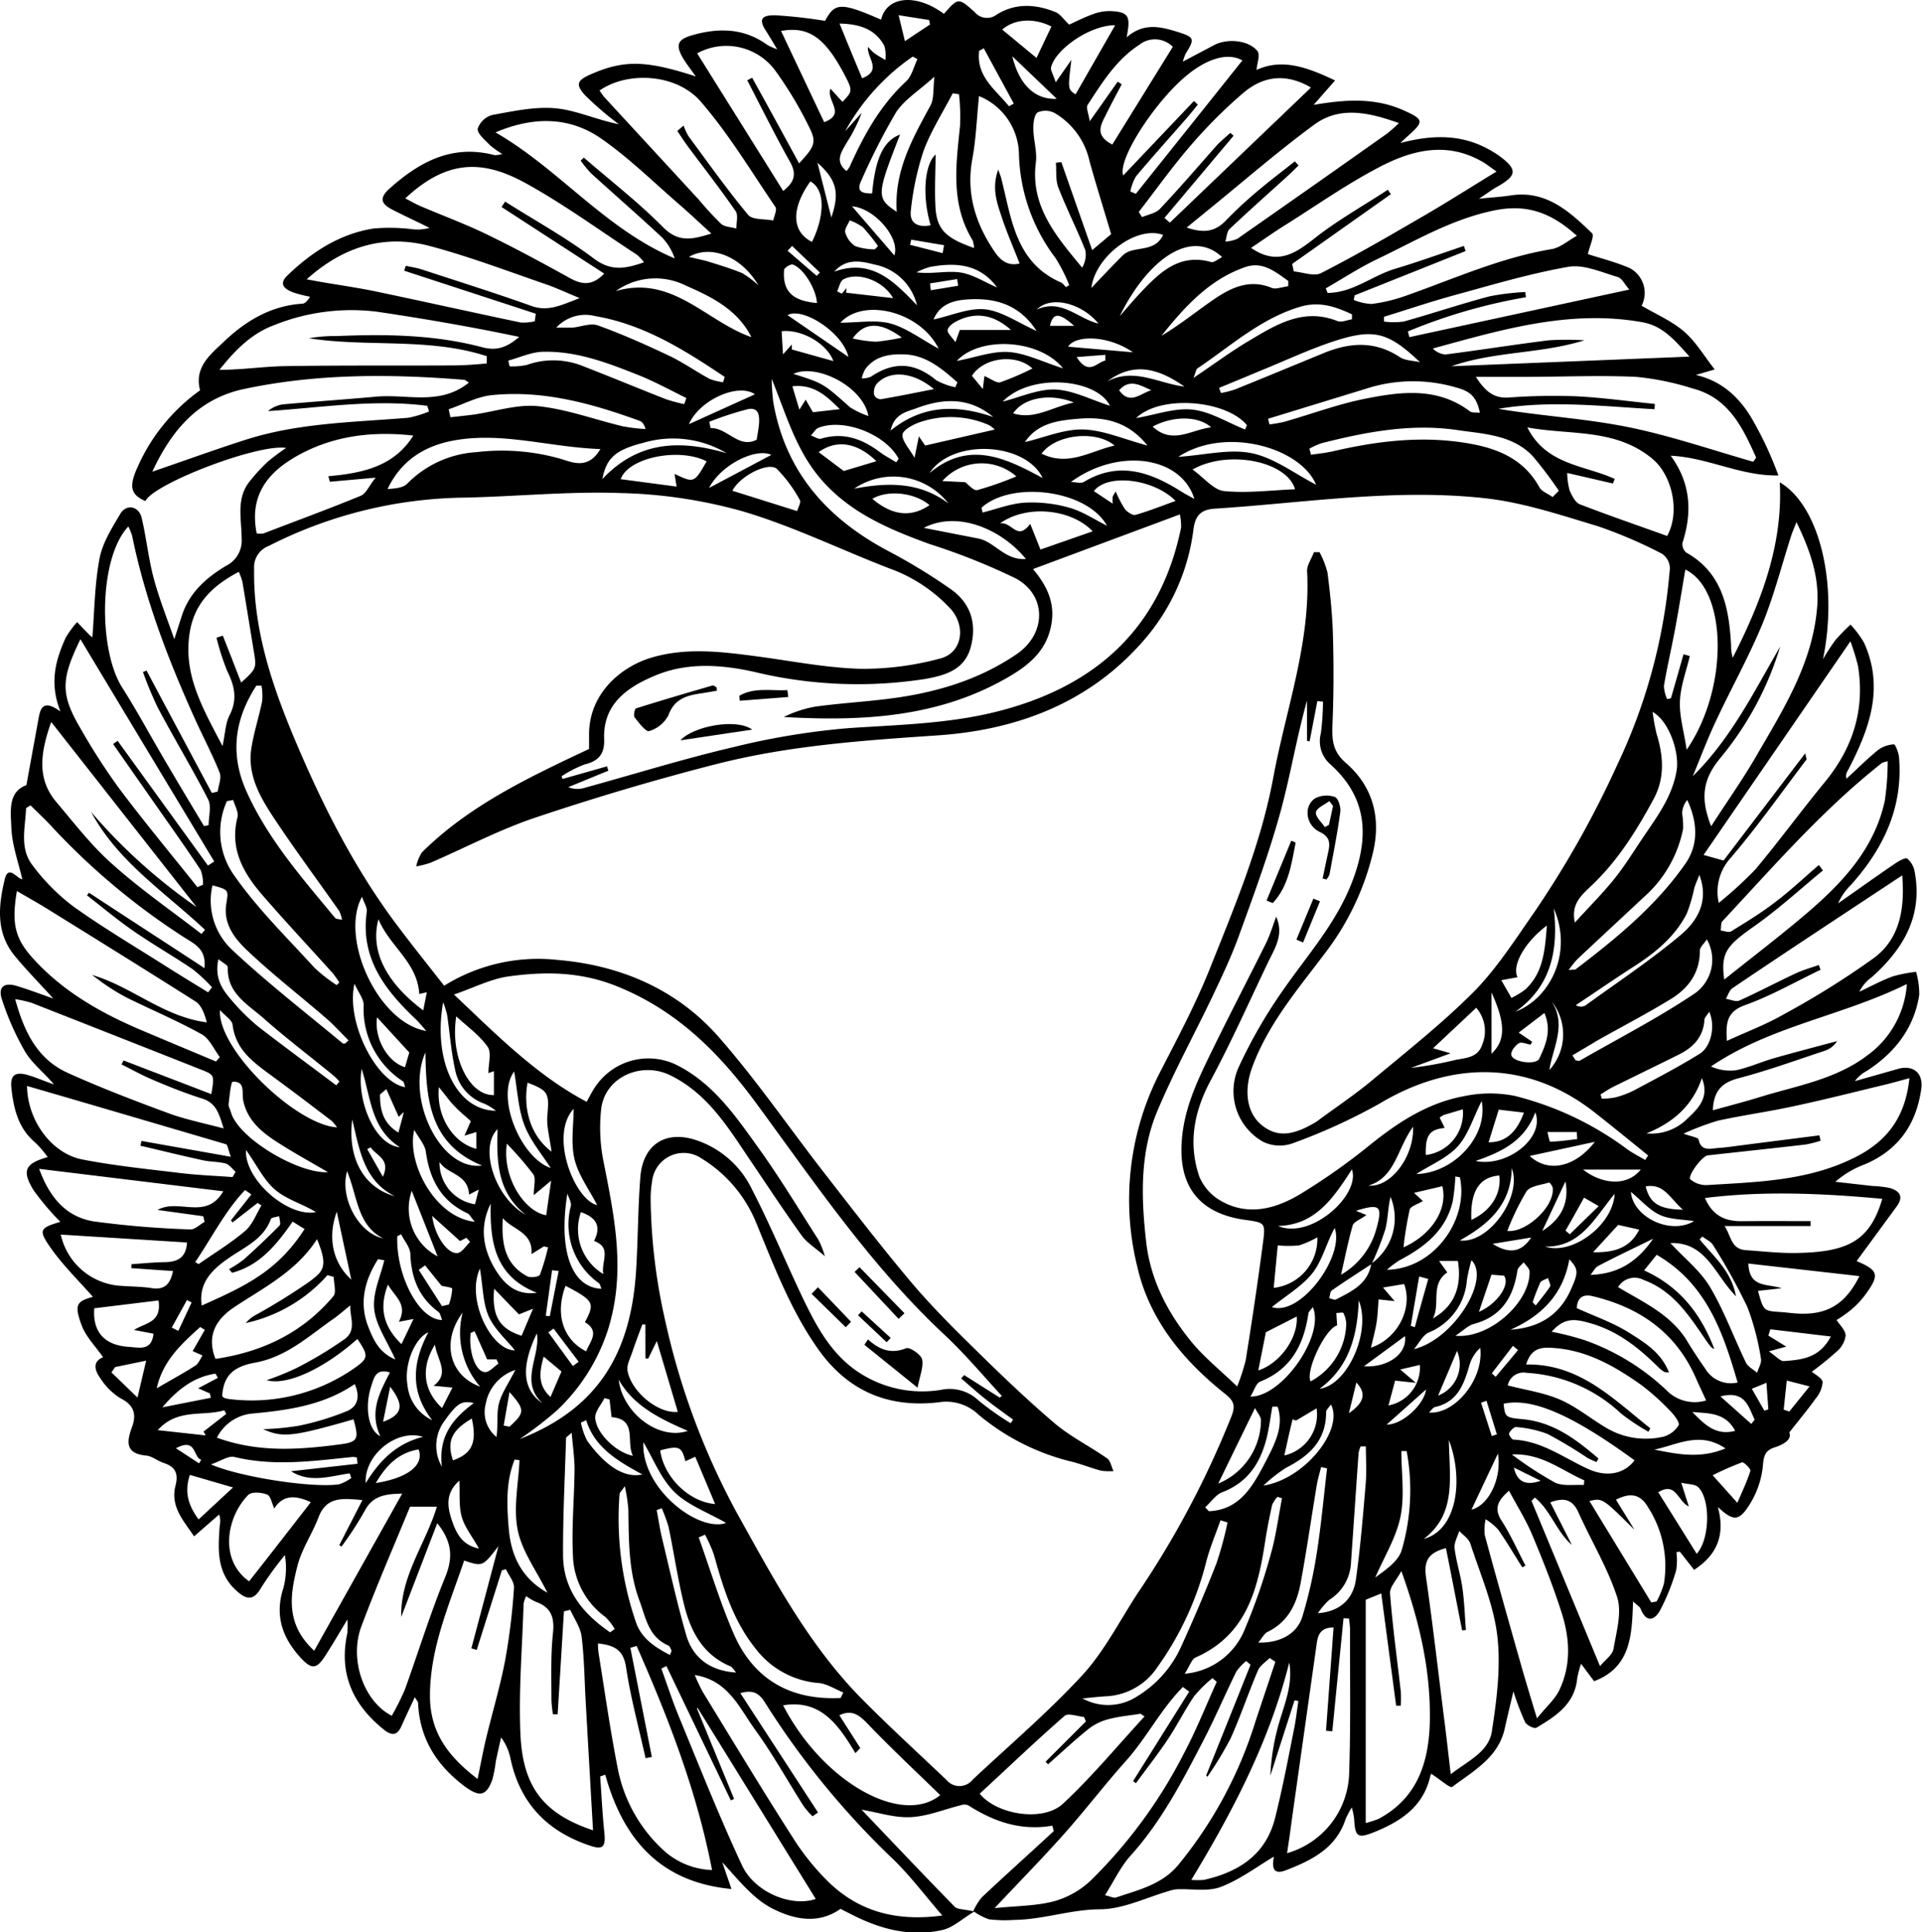 <svg xmlns="http://www.w3.org/2000/svg" viewBox="0 0 305.85 307.5"><g id="Layer_2" data-name="Layer 2"><g id="Layer_1-2" data-name="Layer 1"><g id="d1gRMM.tif"><path d="M167.47,290.52c-5,.87-9.33-.64-13.41-3.25a1.72,1.72,0,0,0-1.17,0c-2.64.65-5.25,1.75-7.92,1.89s-5.12-.73-7.86-1.18c4.94,5.18,9.83,10.35,14.8,15.43.44.46,1.43.38,3.14.77-2,1.21-3.39,2.54-5,2.92-4.9,1.14-9.57,0-14-2.18-.82-.4-1.63-.82-2.3-1.16-3.68,2.6-7.59,1.57-10.74,0s-5.53-4.65-8.08-7.43l1.47,4.27c-11.42-1.08-17.24-8-20.09-18.19l-.8.28c.21,3,.35,5.95.66,8.91.25,2.41-.26,2.84-2.58,2-6.66-2.31-10.87-6.77-12.35-13.74a8.41,8.41,0,0,0-1.5-3.38c-.28,1.27-.58,2.54-.84,3.81a21.66,21.66,0,0,1-.56,2.93c-.93,2.55-2,2.78-4.25,1.15-4.53-3.34-7.31-7.62-7.56-13.37,0-.21-.22-.4-.52-.93-.77,1.67-1.46,3.1-2.1,4.55s-1.43,1.74-2.83.61c-5-4-7.2-9-5.8-15.37a15.07,15.07,0,0,0,0-2.14c-1.43,2.35-2.44,4.11-3.55,5.81-1.36,2.1-2.15,2.13-3.82.34-3-3.23-4.24-6.82-2.8-11.21a12.33,12.33,0,0,0,.22-5.2,53.6,53.6,0,0,0-3.76,5.17c-1.18,2.08-2.26,2-3.88.56-3.26-2.88-3-6.62-2.73-10.38a3.47,3.47,0,0,0-.08-1.81l-4,3.48c-1.64-2.48-3.83-4.72-2.94-8.12.5-1.93-.11-3-1.93-3.57-.94-.31-1.8-1.07-2.74-1.16-3.29-.3-3.15-2.15-2.28-4.49.77-2.07.36-3.55-1.83-4.64a10.08,10.08,0,0,1-3.14-3.1c-1-1.34-1.31-2.76.39-3.42-1.2-1.73-2.76-3.27-3.44-5.14-1.19-3.26-.75-3.75,1.81-4.47-2.17-2.49-4.76-5-6.74-7.83s-1.7-3.13,1.56-4.11a42,42,0,0,1-4.24-5c-1.93-3.15-1.4-4.27,2.23-5.3a17.45,17.45,0,0,0-1.93-2.27c-2.74-2.26-3.48-5.39-3.84-8.65-.24-2.13.59-2.74,2.68-2.12,1.36.41,2.68,1,4.1,1.48C7,170.68,5.12,169.24,4,167.36a43.24,43.24,0,0,1-3.68-8.28c-.69-2,.31-2.81,2.37-2.18,1.87.57,3.7,1.26,5.79,2-2.26-2.5-4.41-4.67-6.3-7C-.7,148.21-.22,144,.76,139.9c.59-2.41,2.06.06,2.78,0-.61-2.69-1.62-5.4-1.73-8.14-.1-2.56-.59-5.75,2.39-6.82l1.93-10.58c.3-1.68.74-3.13,3.49-1.14-1.82-4.57-.76-8.21.83-11.74A15.54,15.54,0,0,1,12.27,99c.64.66,1.28,1.33,1.93,2a2.8,2.8,0,0,0,.5.41c.33-4.07.35-8.37,1.14-12.53.47-2.51,2-4.9,3.32-7.14,1-1.63,3-1.17,3.4.74.74,3.14,1.06,6.38,1.89,9.5s2,6.1,3.29,9.73c.55-1.71.89-2.8,1.25-3.88,1.21-3.6,3.88-5.93,7-7.8a4.47,4.47,0,0,0,2.46-4.38c0-3-.9-6.22,1.19-8.93a27,27,0,0,1,3-3.27,31.7,31.7,0,0,1,2.9-2.17C41,70.58,24.4,77,23.14,79.74c-2.26-1-2.73-2.18-1.23-5.45a29.8,29.8,0,0,1,9.93-12.18c-1-3.71,1.75-5.8,3.9-7.84,3.41-3.24,7.41-5.61,12.32-5.94.43,0,.83-.37,1.28-1.11a21.26,21.26,0,0,1-2.64-.67c-1.26-.49-2.46-1.23-1-2.68,3.9-3.75,8.33-6.66,13.77-7.51a29.54,29.54,0,0,1,5.94.09,6.94,6.94,0,0,0,2.94-.19c-2-1-4-1.91-5.92-2.9S60.4,31.44,62,30c4.78-4.28,10-7.09,16.75-5.3a5,5,0,0,0,1.18-.2,13.61,13.61,0,0,1-2-1.43c-.76-.81-2-1.8-1.91-2.6a3.42,3.42,0,0,1,2.35-2.18c3.32-.6,6.75-1.35,10-1.06s6.38,1.78,10.1,2.54a51.92,51.92,0,0,1-5.38-4.62c-1.61-1.79-1.18-2.4,1-3.36,5.26-2.28,8.75-2.19,16.63.37-.83-1.17-1.49-2-2-2.85-1.29-2.19-.9-3.06,1.55-3.74,4.19-1.18,8.21-1.08,11.88,1.61a10.13,10.13,0,0,0,1.52.66c-.78-1.29-1.19-2-1.67-2.75-1.26-1.9-1-2.69,1.37-2.66a78.22,78.22,0,0,1,7.93.89c1.53-2.9,2.49-3,8.91-.19.89-3.77,5.61-4.2,10-.92,2.25-2.58,2.29-2.62,4.89-.29a2.54,2.54,0,0,0,3.51.4c3-1.87,6.2-1.67,9.34-.4.75.3,1.28,1.13,2.18,2,.87-.39,2.25-1.1,3.7-1.63a7.56,7.56,0,0,1,2.87-.53c2.89.15,3.26.73,2.58,4.19,2.71-2.4,5.41-1.71,8.12-.87s2.74,1.12,1.26,3.49a7.34,7.34,0,0,0-.43,1.24c1.86-1,3.4-1.79,4.94-2.62,2.08-1.11,5.5-.84,6.93.94.47.57-.07,2-.15,3,4.1-1.89,8.1-.42,12.5,1.67l-3.41,3.89c5-.86,9.74-1.19,14.32.87,3.2,1.44,3.3,1.75.69,4.07-.22.19-.43.39-1.21,1.13,5.36-1.42,9.89-1.33,14.16,1.06a16.09,16.09,0,0,1,1.49.92c3,2.2,3,3.16-.28,5-.78.42-1.49,1-2.87,1.88,2.16-.22,3.58-.29,5-.51,5.65-.91,9.38,2.52,13,6,.42.4-.39,2.08-.66,3.33,1.93.63,4.36,1.24,6.63,2.21a4.46,4.46,0,0,1,1.92,6c2.23,1.32,4.69,2.37,6.63,4s3.18,3.81,5,6.14l-3,.88c4.37,1,7.26,3.87,9.31,7.64A57,57,0,0,1,283,75.66c-6,.12-11.25-2.87-17.14-3.14,3.14,4.27,3.48,8.91,1.88,13.83a1.75,1.75,0,0,0,.58,1.57c5.79,3.26,6.81,8.8,7.15,14.69a7,7,0,0,0,.26,2.06c4.49-8.83,8-17.86,7.49-27.92,6.38,3.75,9.33,16.33,6.87,28.16a35.23,35.23,0,0,1,1.94-3,30.61,30.61,0,0,1,2.45-2.52,16.6,16.6,0,0,1,2.14,2.87c3.31,7.28.8,13.88-2.57,20.35a1.59,1.59,0,0,0-.22,1.31c1.66-1.53,3.27-3.13,5-4.55a4.65,4.65,0,0,1,2.54-.92c.24,0,.75,1.31.82,2,.68,8-2.45,14.56-7.64,20.36a9.53,9.53,0,0,0-2.05,2.94c3-2.09,5.93-4.2,8.93-6.24.64-.44,1.74-1.11,2.09-.87a3.61,3.61,0,0,1,1.19,2.22c1.26,7-1.89,12.22-6.88,16.66a6.29,6.29,0,0,0-1.95,2.3c1.76-.83,3.48-1.77,5.3-2.44a21.78,21.78,0,0,1,3.73-.73,12.82,12.82,0,0,1,.5,3.67c-.83,5.32-3.89,9.2-8.32,12.08a5.56,5.56,0,0,0-1.92,1.64c2.25-.64,4.51-1.27,6.76-1.92,2.51-.74,4.16.61,3.8,3.18-.81,5.72-3.74,9.84-9.18,12.06a15,15,0,0,0-4.49,2.7l5.93.67a17.16,17.16,0,0,1,2.71.31c1.58.45,2.28,1.37,1.13,2.93l-6.46,8.81c-.16-.31-.14-.19-.08-.17,3.72,1.56,3.91,2.25,1.34,5.68a14.17,14.17,0,0,1-2.27,2.31,24.11,24.11,0,0,1-2.1,1.46c.5.79,1.42,1.62,1.44,2.47a4,4,0,0,1-1.38,2.5,50.68,50.68,0,0,1-4,3.25c.47.42,1.63,1,1.72,1.64a4.59,4.59,0,0,1-1.12,2.64c-1.2,1.69-2.53,3.28-4.19,5.39.45,1.11-.84,1.89-2.34,2.38-1.65.54-1.74,1.52-1.88,3.16a14.3,14.3,0,0,1-2.35,6.32c-1.55,2.32-2.46,2.16-4.8,0,1.18,4.28,0,7.57-3.78,10l-2.26-2.89-.55.07a9.94,9.94,0,0,1-.05,2.94,34.75,34.75,0,0,1-2.53,6.29c-.9,1.64-2.21,2.07-3.12-.22-.14-.33-.55-.55-1.2-1.16-.18,5.39-.35,10.48-6.2,12.69l-2.07-2.77a15.58,15.58,0,0,0-.61,2.26c-.37,4.13-3.41,6.08-6.51,7.92-.34.19-1.54-.4-1.8-.91a45.76,45.76,0,0,1-1.85-4.87c-.54,2.3-1,4.16-1.4,6-1.07,4.58-5,6.67-8.33,9.19-.35.26-2-1.24-3.3-2.05.21-.24-.12,0-.17.22-1.06,4.89-4.62,7.27-8.88,9-2.71,1.08-3.11.82-3.26-2.07a13.72,13.72,0,0,0-.37-1.83,12.87,12.87,0,0,0-1,1.87c-1.51,4.65-5.46,6.57-9.5,8.13-2.46.95-2.06-1.14-1.91-2.17-2.69,1.59-5.39,3.65-8.43,4.81-2.05.79-4.59.29-6.91.38a4.9,4.9,0,0,0-1.07.19c-3.72,1.05-7.43,2.94-11.15,3-4.73,0-9.14,1.64-13.78,1.69a21,21,0,0,1-4-.1,9.47,9.47,0,0,1-2.49-1.31,10,10,0,0,1,1.34-2.17c3.78-3.56,7.63-7,11.46-10.55Zm50.74-89.43a8.89,8.89,0,0,0,3.07-10.63c-.43,1.71-.4,3.51-.84,5.19a47.41,47.41,0,0,1-2.17,5.49c-2.12,1.39-4.26,2.76-6.34,4.21-.28.2-.28.81-.41,1.23.37.08.82.34,1.08.2C215.08,205.5,217.7,204.32,218.21,201.09ZM209.08,87.87h.9a14.42,14.42,0,0,1,1.27,3.28c.42,3.29.77,6.59.86,9.9.13,4.62.13,9.27-.06,13.89-.1,2.49-.15,4.49,2.09,6.44,4.3,3.71,5.66,8.69,4.35,14.26A42.45,42.45,0,0,1,211,151.48c-4.37,5.83-9.19,11.39-11.75,18.39-1.36,3.74-.83,7.27,1.55,9.19s4.87,1.72,8.55-.48c.21-.13.41-.28.61-.43,2.8-2.07,5.7-4,8.37-6.23,5.47-4.56,11.1-9,16.1-14,3.64-3.67,6.51-8.14,9.49-12.42a156.09,156.09,0,0,0,13.45-23.82,89.09,89.09,0,0,0,8.36-31.29,2.87,2.87,0,0,0-1.27-2.28,73.46,73.46,0,0,0-10.27-4.4c-5.87-1.76-11.8-3.75-17.83-4.42-14.37-1.6-28.69.73-43,1.65-2.09.13-3.14.92-3.44,3.28a33.09,33.09,0,0,1-7.93,17.7c-8.68,10-20.23,14.26-32.88,15.11-11.79.8-23.53,1.61-35,4.53-9.73,2.48-19.38,5.35-28.9,8.54-5.71,1.91-11.1,4.77-16.65,7.17a14.73,14.73,0,0,1-2.33.6,6.62,6.62,0,0,1,.93-2.25c7.55-7.48,17-11.92,26.58-16.44,0-.62,0-1.37,0-2.11-.1-6.82,5.26-11,9.79-12.38,5.54-1.69,11.18-1,16.8-.26s11.14,1.86,16.73,2a47.07,47.07,0,0,0,12.51-1.63c3.5-.85,4.19-5,1.8-7.8a24.46,24.46,0,0,0-9.85-6.55c-7.77-3-15.35-6.72-23.33-9.08a78.28,78.28,0,0,0-19.4-2.91c-8.36-.3-16.76.57-25.14.73a70.3,70.3,0,0,0-30.89,7.69,3.59,3.59,0,0,0-2.32,3.62c-.17,9.45,2.75,18.27,6.28,26.72,4.45,10.62,9.65,21,16.65,30.25,2.37,3.15,4.83,6.22,7.31,9.39a28.27,28.27,0,0,1,18-4.11c10,.83,19,4.65,25.68,12.26,6,6.84,11.18,14.4,16.78,21.61,4.48,5.76,8.93,11.55,13.62,17.14,3.09,3.69,6.49,7.12,9.93,10.49,4.25,4.19,8.56,8.34,13.1,12.21,2.55,2.17,5.65,3.69,8.41,5.63.53.38.65,1.34,1,2a8.86,8.86,0,0,1-2-.06c-1.53-.41-3-1-4.53-1.4a36.45,36.45,0,0,1-15-7.55,7.39,7.39,0,0,0-6.29-1.93c-8,.93-14.44-1.76-19.17-8.44-4.37-6.17-7-13.14-9.85-20.06a21.52,21.52,0,0,0-8.7-10.29,5.05,5.05,0,0,0-7.88,3.55,17.23,17.23,0,0,0-.24,3.21,91.69,91.69,0,0,0,2.33,19.1,116.19,116.19,0,0,0,11.35,30.46C123,251.06,128.6,261.64,137,270.2c4.42,4.48,9.08,8.73,13.64,13.07a2.67,2.67,0,0,0,4.13-.06c5.86-5.5,12-10.72,17.45-16.62,3.49-3.8,5.91-8.59,8.78-13A147.23,147.23,0,0,0,196,225.28c.65-1.69.27-2.42-1.06-3.48-6.64-5.29-12-11.73-13.93-20.1a44.35,44.35,0,0,1,3.68-31.26c2.78-5.39,5.63-10.77,7.87-16.39,3.9-9.78,8-19.49,10-30,2-11,6-21.58,5.45-33C207.88,90.05,208.68,89,209.08,87.87Zm-6,58c1.27,2.89-.24,5.06-1.32,7.32-3,6.28-5.84,12.66-9.13,18.79-2.67,5-3.57,10-1.77,15.28a8,8,0,0,0,3.52,3.89c4.21,2.36,8.5,1.24,12.31-1a100.21,100.21,0,0,0,11.37-8c4.46-3.59,9.17-6.65,14.84-7.7a20.05,20.05,0,0,1,8.09-.07,50.22,50.22,0,0,1,17.87,8.44c.92.67,1.95,1.18,2.93,1.77l.48-.72c-2.81-2.27-5.6-4.56-8.44-6.79-10.71-8.45-22.92-8.29-34.34-1.44a93.1,93.1,0,0,1-13.77,6.29,6.1,6.1,0,0,1-4.71-.23,9.24,9.24,0,0,1-3.89-11.9,78.88,78.88,0,0,1,7.19-12.43c3.84-5.49,8.29-10.46,10.8-16.9,2.8-7.19,2.57-13.44-3.39-18.83a4.85,4.85,0,0,1-1.53-4.93,42.43,42.43,0,0,0,.34-5.06l-.9-.08-1.23,6.41-.41-.09v-6.41c-1.7,6-2.68,12.19-4.35,18.16-1.83,6.54-4.19,12.93-6.51,19.32-1.21,3.34-2.75,6.57-4.28,9.79-2.87,6-6.11,11.92-8.69,18.07-2.8,6.68-2.57,13.82-1.76,20.88.69,6,3.44,11.26,7.23,15.87,2,2.43,4.53,4.45,7.24,7.06a32.35,32.35,0,0,0,1.36-4.17c1-6.23,1.93-12.45,2.75-18.7.44-3.33.29-3.18-3.09-3.68-6.34-.95-10.09-4.57-9.88-11.62.17-5.62,2.42-10.26,4.73-15,2.87-5.89,5.9-11.7,8.82-17.57C202.17,148.58,202.57,147.22,203.07,145.9Zm-44,76.53.34-.27c-3-3.25-5.88-6.7-9.13-9.73-11.67-10.9-20.56-24.07-29.93-36.81-6-8.16-12.71-14.86-22.33-18.7-5.73-2.28-11.36-2.31-17.11-1.51-2.77.38-5.4,1.75-8.68,2.88,6.94,6.56,13.14,12.84,21.11,17.07.57-1,1-1.94,1.67-2.8a10.19,10.19,0,0,1,12.45-3.16c6,2.92,9.61,8.27,13.31,13.42,3.37,4.7,6.36,9.66,9.48,14.54a14.31,14.31,0,0,1,1,2.57c-1.49-1.31-2.84-2.11-3.68-3.28-2.81-3.9-5.44-7.92-8.14-11.9-3.53-5.22-6.76-10.66-12.78-13.61-4.64-2.27-10.45.31-11,5.43a27.23,27.23,0,0,0,.39,8.35c1.76,8.9,3.58,17.59.68,26.76a30.53,30.53,0,0,1-8.08,12.77A59,59,0,0,1,82.7,229c12.47-4.86,17.69-13.67,18.52-26.78.31-5,.29-10,.68-14.92s3.69-7.37,8.46-6a15.17,15.17,0,0,1,9.32,8c2.89,5.59,5.3,11.43,8,17.11,2.34,4.87,4.84,9.62,9.84,12.51a18.34,18.34,0,0,0,12.21,2.25,6.65,6.65,0,0,1,5.95,1.66,44,44,0,0,0,5.14,3.64l.4-.56c-1.43-1.05-2.88-2.07-4.27-3.17s-2.68-2.26-4-3.4l.48-.52ZM122.8,60.3a34.63,34.63,0,0,0,.25,3.68c1.92,11.1,8.57,18.54,18.27,23.69a92,92,0,0,1,10,6.1c3.16,2.23,4.17,5.49,3.14,9.26-1,3.61-4.09,4.43-7.13,5a70.18,70.18,0,0,1-27.34-1.12c-5.13-1.14-10.48-1.53-15.48.49s-8.58,4.84-8.37,10.23c.09,2.29-.84,3.47-3.07,4a18.59,18.59,0,0,0-3.71,1.9l.18.42,7.05-2,.22.69-6.38,2.62a3.91,3.91,0,0,0,2.69.08c7.9-2.17,15.74-4.62,23.72-6.48a116.45,116.45,0,0,1,18.33-3c8.37-.56,16.76-.71,24.89-3,14.93-4.15,24.71-13.39,27.89-28.91a9.07,9.07,0,0,0-.2-2.09l-23.37,8.7c2.47,2.91,3.44,5.58,2.95,8.63-.64,4-3.14,6.35-6.61,8.4-11.21,6.62-23.43,7.21-36,6.51a18.58,18.58,0,0,1,5-1.65c3.85-.53,7.73-.76,11.59-1.24,7.33-.91,14.32-2.91,20.49-7.13,4.75-3.25,4.8-9.39-.21-12.06A103,103,0,0,0,148,86.6c-6.69-2.43-13.13-5.14-17.81-10.88C126.5,71.15,125,65.65,122.8,60.3Zm7.37,228.12-.87.61a13,13,0,0,1-1.43-1.64c-2.58-4.06-4.92-8.29-7.73-12.17-2.49-3.43-4.25-7.84-9.58-8.67a27.92,27.92,0,0,0,1.29,2.72c4.72,7.71,9.39,15.46,14.26,23.07a38.94,38.94,0,0,0,5.91,7.31c4.85,4.61,10.77,6.14,17.93,5.17-2.78-3.22-5.06-6.26-7.74-8.88a130.48,130.48,0,0,1-20.47-25c-1.07-1.75-2.19-2-3.93-1.51ZM303.85,171.57c-1.54.41-2.64.73-3.75,1-4.83,1.16-9.65,2.39-14.51,3.43-4,.88-8.16,1.45-12.21,2.33a42.24,42.24,0,0,0-5.47,2.07c1.32.49,2.32.6,2.38.92.44,2,1.9,1.44,3.14,1.36s2.31-.25,3.46-.4l12.63-1.61.19.86a18.85,18.85,0,0,1-2.38.6c-5.19.6-10.39,1.15-15.58,1.73-.89.1-3.27,3.28-2.75,3.82a3.9,3.9,0,0,0,2.72.9c8.18-.51,16.42-.67,24-4.68C300.52,181.33,303.23,177.54,303.85,171.57Zm-9.39-69.52-23.37,34,3.18.89,13-17.07c.14.74.25.94.19,1-3.95,5.21-7.72,10.56-11.95,15.53a8,8,0,0,0-2,7.28,62.26,62.26,0,0,0,5.89-5.4c3.77-4.52,7.25-9.28,11-13.84,4.45-5.43,6.4-11.51,5.26-18.49A36.3,36.3,0,0,0,294.46,102.05ZM220.84,30.2l.49.7L205.63,42l.25,1.19c1.46.13,3.23.84,4.34.27,5.38-2.74,10.62-5.78,15.84-8.82,4-2.3,7.84-4.76,12.09-7.35-1-.67-1.52-1.12-2.14-1.48-5.82-3.43-11.5-1.9-16.84.95-5,2.65-9.62,5.88-14.38,8.89-2,1.23-3.86,2.56-5.71,3.8,4.21,2.88,7.1.87,10.28-1.66C212.93,35,217,32.72,220.84,30.2ZM83.72,254a5.57,5.57,0,0,0-.4,1.2c-.21,6.94-.81,13.9-.5,20.81.39,8.7,4,12.7,11.55,15.25q-.6-10.38-1.18-20.67c-.19-3.4-.22-6.81-.64-10.18-.19-1.47-1.18-2.83-1.81-4.24l-1,.25-1,16.37h-.75a19.59,19.59,0,0,1-.24-2.28c0-3.57-.13-7.16.25-10.7.27-2.56-.4-4.1-2.8-4.94A12.19,12.19,0,0,1,83.72,254Zm109.89,13.62-.67-.58a20.66,20.66,0,0,0-2.9,2.86c-1.54,2.26-2.76,4.74-4.28,7s-3.32,4.58-5,6.86l-.45-.33,8.93-14.24-1-.74c-3.5,3.52-5.77,8.09-9.08,11.78s-6.56,7.95-10,11.8-6.92,7.39-10.89,11.61c3.63-.37,6.67-.34,9.5-1.1a14,14,0,0,0,5.86-3.35,78,78,0,0,0,14.77-20.17C190.33,275.39,191.88,271.48,193.61,267.66ZM223,250c-.76,1.44-1.88,2.55-1.8,3.58.4,5.21,1.12,10.4,1.71,15.6a20.91,20.91,0,0,1,0,2.24l-.74,0c-.79-5.9-1.57-11.8-2.37-17.85l-2.47,1V290.1a15.08,15.08,0,0,0,2.06-.67c6.05-3.24,7.92-8.76,8.13-15.14C227.74,266.17,226,258.38,223,250Zm49.33-118.57c2.54-3.93,4.92-7.3,7-10.86,4.35-7.53,9.11-14.92,9.84-24,.37-4.69-1.06-8.87-3.3-13.49-.43,1.12-.66,1.63-.83,2.15-1.52,4.72-2.74,9.57-4.62,14.14-2.18,5.27-5,10.29-7.41,15.47-1.33,2.83-2.43,5.77-3.63,8.67,6.09-6,9.74-13.45,13.9-20.61a50.72,50.72,0,0,1-9.6,17.82C270.94,124.07,270.56,127.05,272.28,131.44ZM76,283.09c.49-2.35.85-4.35,1.32-6.32,1-4.18,2.25-8.32,3.06-12.53a101.55,101.55,0,0,0,1.41-11.54c.07-1-.84-2-1.29-3l-.64.2-4,12.65-.85-.25q2.16-8.13,4.31-16.26c-2.52,3.27-2.52,3.27-5.46,2.29-2.39,7.11-5.49,14-5.44,21.76C68.51,275.85,71.43,279.59,76,283.09ZM22.75,106.94l.57-.23q5.19,9.74,10.39,19.47l.93-.21c.13-1,.64-2.15.32-3-1.13-2.84-2.57-5.56-3.84-8.35-4.28-9.46-8-19.11-10.09-29.34a8.77,8.77,0,0,0-.61-1.5c-4.76,5.07-4.76,19.65-1,25.59,2.3,3.61,4.33,7.39,6.5,11.09s4.36,7.37,6.55,11l.73-.16c0-1.38.48-3-.08-4.09-2.53-4.94-5.41-9.69-8-14.58A57.9,57.9,0,0,1,22.75,106.94Zm90.56,190.64c-2.45-12.7-7-24.27-12-35.66l-1,.3,3.42,17.37-1,.19c-1.07-4.83-2.38-9.62-3.11-14.5-.44-2.87-2-3.47-4.46-3.76a10.65,10.65,0,0,0,.07,1.39c1,6.22,1.88,12.47,3.1,18.65a23.83,23.83,0,0,0,7.39,13A12.08,12.08,0,0,0,113.31,297.58ZM74.62,60.88c-.37-.22-.57-.43-.78-.44-11.72-.95-23.41-1-35,1.46-7.12,1.51-11.45,6.35-14.6,13.16,5.26-1.81,10.05-3.54,14.91-5.1,8.4-2.68,17.17-2.76,25.84-3.48a16.54,16.54,0,0,0,3.28-1L68,64.58c-8.46-1.09-16.89.28-25.35.84A4.71,4.71,0,0,1,45,64.35c5-.45,9.92-.78,14.87-1.23S70,64.61,74.62,60.88ZM64.49,31.57c.87.44,1.62.89,2.42,1.23,3.5,1.5,7.1,2.82,10.52,4.48,4.48,2.17,8.86,4.54,13.21,6.95,1.91,1.06,3.57,1.33,5.51-.69L79.81,32.94l.57-.86c4.73,3,9.65,5.7,14.1,9.05,2.74,2.07,5,1.66,8,.61a8,8,0,0,0-1.12-1.2c-6-3.9-11.77-8.16-18-11.55C76.43,25.26,70.88,25.62,64.49,31.57Zm165.6,214.79c-2.91.74-3.51,2.18-3.17,4.59,1.12,7.79,2,15.61,3,23.43.31,2.49.59,5,.94,7.95,2.81-2.16,6-3.55,6.53-6.75.77-5,1.46-10.25.88-15.24s-2.72-9.85-4.3-14.72c-.25-.78-1.16-1.34-1.76-2-.27.93-.85,1.88-.74,2.76.26,2.13.95,4.21,1.25,6.34s.38,4.45.55,6.67l-.6.05C231.81,255.13,231,250.82,230.09,246.36Zm59.34-108.71.65.87c-3.64,3-7.12,6.19-10.95,8.89-4.39,3.09-5.33,4.2-4.75,8.47,4.46-3.56,8.79-6.86,12.93-10.38,5.77-4.9,10.93-10.33,12.62-18.06a43.29,43.29,0,0,0,.46-6.3,8.71,8.71,0,0,0-.87.24c-9.44,7.42-17.27,16.47-25.41,25.19-.3.32-.21,1-.3,1.5.56.06,1.28.37,1.66.14,2.39-1.47,4.8-2.94,7-4.64C284.91,141.73,287.13,139.63,289.43,137.65ZM279,73.48l.46-.66c-2.14-4.78-4.38-9.52-10.11-11a42.94,42.94,0,0,0-9-1.85c-5.88-.27-11.78,0-17.66,0h-7.83c1.51,2.35,2.88,3.44,5.21,3.29a98.16,98.16,0,0,1,10.71-.2c4.2.21,8.38.8,12.56,1.22l-.05.84c-8.29-.46-16.58-1.47-24.85-.06,6.84,1.14,13.77,1.53,20.51,2.88S272.31,71.57,279,73.48ZM2.69,141.79c-1,5.87-.1,8.1,3.66,11.88,4.53,4.57,10,7.62,15.79,10.11,4.07,1.73,8.16,3.43,12.23,5.14l.61-.71c-.95-1.24-1.64-2.93-2.88-3.62-3.73-2.08-7.69-3.76-11.54-5.64a30.32,30.32,0,0,1-3.22-1.87c-.94-.6-1.81-1.29-2.71-1.94C21,157,26,161.81,32.91,162.69c-.36-1.34-.84-2.71-1.79-3.32-7.88-5-15.83-9.93-23.77-14.85C5.89,143.62,4.39,142.79,2.69,141.79ZM95.4,14.41c.33.45.54.8.81,1.1q7.5,8.13,15,16.27a49.69,49.69,0,0,0,3.54,3.84c.57.51,1.6.51,2.42.74,0-.93.34-2.12-.11-2.76-2.4-3.48-5-6.82-7.54-10.22-.61-.82-1.16-1.69-1.74-2.54l1-.86a9.3,9.3,0,0,0,.8,1.72c3.11,4.21,6.13,8.48,9.47,12.49.69.83,2.62.62,4,.9.14-.73.64-1.71.34-2.15-3.86-5.68-7.43-11.64-11.91-16.81C107.6,11.7,99.86,11.3,95.4,14.41ZM64.32,43.08l.25-.78c.85.19,1.73.31,2.55.58,5.83,1.91,11.69,3.75,17.46,5.81,2.64.94,4.69-.11,7.66-1.25-2.27-.94-3.81-1.67-5.42-2.22-6-2.06-12-4.34-18.16-6-7.27-2-13.87-.15-19.86,5.23l2.13.39c3,.52,6.07.95,9.07,1.58,7.63,1.6,15.23,3.3,22.86,4.9a7.54,7.54,0,0,0,2.24-.2l.16-1.2ZM77.46,57.84V56.68c-9.2-3-18.92-1.4-28.31-2.85a22.86,22.86,0,0,1,4.35-.35c7.82-.33,15.64-.24,23.25,1.78,2.44.65,4.06-.1,5.87-1.65-7.51-1.58-15-2.88-22.59-4a32.91,32.91,0,0,0-16.36,2.11c-3.73,1.37-6.35,4.12-8.75,7.13,3.63,0,7.08-.54,10.54-.59,8.94-.14,17.88-.06,26.82-.11C74,58.13,75.74,58,77.46,57.84ZM63.85,257.3c-.14-6.55,3.9-11.65,5.67-17.54H65.25c-2.52,6.14-5.29,12.49-7.73,19-2,5.28.36,12,4.82,14.27a39.21,39.21,0,0,0,2.08-4.15c2.15-5.93,4-12,6.39-17.82,1.25-3.06,1.25-5.59-1.23-8.67ZM33.63,174.11c.5-3,.51-3.05-1.53-3.86q-13.5-5.34-27-10.64A17.57,17.57,0,0,0,2.42,159c1.44,5.31,3.6,9.56,8.32,11.71,5.26,2.38,10.67,4.45,16.1,6.45,2.73,1,5.62,1.57,8.75,2.41-.72-2.24-1.11-4-3.34-4.73-2.68-.84-5.31-1.89-7.91-3-1.72-.72-3.35-1.64-5-2.46l.32-.63ZM302.7,139.3c-9.38,6.21-18.22,12-27,17.94-.51.34-.72,1.12-1.06,1.7.72.11,1.58.53,2.15.28,3-1.35,5.93-2.91,8.93-4.31,1.18-.56,2.47-.91,3.7-1.35l.29.76c-4,1.91-7.86,4.14-12,5.62-2.95,1.05-3.09,2.84-2.91,5.7,3.2-1.47,6.24-2.61,9-4.2a134.79,134.79,0,0,0,14.49-9.06C302.23,149.39,303.16,144.78,302.7,139.3ZM199,264.91l-.69-.59a7.87,7.87,0,0,0-1.58,1.7c-1.8,3.65-3.39,7.4-5.26,11-3.32,6.4-6.64,12.81-11.54,18.25-1.61,1.78-2.66,4.06-4.09,6.32.84.18,1.37.49,1.76.36,3.49-1.19,7.13-2,9.75-5a67.3,67.3,0,0,0,12.43-23c1.05-3.17,2.12-6.34,3.17-9.51l-.91-.6c-.64.65-1.54,1.19-1.87,2-1.53,3.58-2.76,7.29-4.36,10.83a56.36,56.36,0,0,1-3.68,6.07l-.19-.21Q195.5,273.69,199,264.91ZM92.4,25.56l.51-.48c4.23,3.67,8.69,7.12,12.62,11.09,2.52,2.54,4.79,1.87,7.67,1-1.92-1.75-3.6-3.34-5.35-4.85-4-3.47-7.83-7.24-12.16-10.25-5.15-3.59-10.94-3.52-16.84-1C89,26.92,96.33,36.47,107.36,41.12a8.81,8.81,0,0,0-2-3.33c-3.7-3.45-7.53-6.78-11.27-10.18A18.59,18.59,0,0,1,92.4,25.56ZM215.56,47l-.13.73a8.31,8.31,0,0,0,2.83.64,25.44,25.44,0,0,0,5.29-1.25c7.72-2.71,15.21-6.12,23.38-7.48,1.34-.22,2.53-1.3,4-2.12-4.11-3.71-8-5.13-13.31-4-6.76,1.42-12.49,4.87-18.53,7.75-2.8,1.34-5.42,3.07-8.12,4.62l.29.72c4,0,7.11-2.75,10.76-3.84s7.29-2.41,10.93-3.63l.28.81Zm87.88,109.59c-10.37,5.13-21.66,6.66-31.17,13.12a7.51,7.51,0,0,0,3.92.61c2.1-.44,4.09-1.35,6.15-1.94,3.33-.95,6.68-1.81,10-2.71a3.63,3.63,0,0,1-2,1.55c-4.56,1.51-9.08,3.15-13.71,4.37-2.63.69-3.94,2-4.06,5.09,2.62-.73,5.08-1.36,7.5-2.11,5.83-1.8,12-2.78,17.05-6.6A15.28,15.28,0,0,0,303.44,156.59ZM33.09,137.74l1-.65Q23.47,119.47,12.8,101.72c-3.13,6.4-3.17,8.76,0,14.18A102.72,102.72,0,0,0,19,125.52c4,5.32,8.27,10.45,12.42,15.66l.89-.4a6.23,6.23,0,0,0-.39-2.35c-2.38-3.59-4.88-7.1-7.35-10.63L18,118.4l.72-.51ZM37,187.31l.49-.84c-.51-.45-1-1.14-1.55-1.31-1.19-.32-2.47-.26-3.68-.53-3.32-.72-6.61-1.54-9.92-2.31l.18-.76,14.22,2.52c-.47-1.23-.54-2-.8-2C25.46,179,15,175.91,4.3,172.81c.08,5.6,4,10.79,8.81,11.7,5.13,1,10.33,1.52,15.52,2.15C31.4,187,34.2,187.1,37,187.31Zm205.76,61.82-.52.28c-1.27-2-2.48-4.07-3.83-6a9.25,9.25,0,0,0-2-1.65,8,8,0,0,0-.14,2.52c1.87,6.89,3.81,13.75,5.76,20.61.73,2.59,1.53,5.17,2.55,8.55,1.51-1.87,2.84-3,3.56-4.5,2-4.19,1.64-8.58.19-12.84C247,252,245.4,248,243.72,244c-1-2.29-2.33-4.42-3.59-6.78-1.86,1.62-2.41,2.87-1.17,4.79C240.41,244.26,241.5,246.75,242.75,249.13ZM206.05,25.68l.59.65c-.59.57-1.17,1.17-1.78,1.72-3.07,2.79-6.18,5.54-9.19,8.39-.45.43-.46,1.32-.68,2A5.47,5.47,0,0,0,196.9,38q11.94-8.33,23.81-16.73a25.32,25.32,0,0,0,1.9-1.68c-4.85-1.74-9.43-2.72-13.46.24-6,4.4-11.62,9.33-17.4,14l-2.91,2.38c2.89,1,4.65.56,6.26-1.15a68.2,68.2,0,0,1,5.3-4.89C202.23,28.63,204.16,27.18,206.05,25.68ZM204.81,294.9a13.64,13.64,0,0,0,9.89-13c.25-7.5.11-15,.13-22.52,0-.6-.1-1.2-.15-1.8l-.88-.08q-.9,9-1.79,18l-1-.08c.4-5.46.8-10.93,1.2-16.44-2.1,0-2.5,1.2-2.69,2.64q-2,14.15-4,28.3C205.32,291.57,205.07,293.17,204.81,294.9ZM265.29,85.29c2.12-3.81.82-9.64-2.33-12.27-5.87-4.89-13-3.74-19.91-5,3,6,9.15,6,13.9,8.19l-.28.73-7.28-1.68a11.09,11.09,0,0,0,.38,2.76c.36.84.9,1.94,1.63,2.23C255.93,82,260.55,83.58,265.29,85.29ZM50,262.68l14-25c-2.78.05-4.75.37-6,2.81a54.58,54.58,0,0,1-3.66,5.62l-.35-.23c1.18-2.31,2.37-4.62,3.68-7.17-3.1-.28-5.73-.63-7,2.78-1,2.62-2.66,5-3.35,7.73C46.19,253.71,45.35,258.4,50,262.68ZM4.86,128.16l-.71.43c-.11,3.07-1.08,6.36,1,9.07a32.47,32.47,0,0,0,6.42,6.51c4.69,3.37,9.67,6.31,14.55,9.41,2.31,1.47,4.65,2.89,7,4.33l.62-.8a25.91,25.91,0,0,0-3.07-2.87c-3.14-2.14-6.45-4-9.59-6.2-2.5-1.73-4.83-3.7-7.24-5.56l.32-.42c6,3.94,12.08,7.87,18.38,12,.32-3.21-1.71-3.87-3.53-5.09A109.65,109.65,0,0,1,8.47,131.79C7.33,130.52,6.07,129.37,4.86,128.16Zm283.26,66.16,0,.78H274.43c1.06,1.56,1,3.68,3.4,3.84,2.65.18,5.3.49,7.95.45,8.24-.13,11.77-1.88,13.75-8.62-9.38-.86-18.72-1.31-28.22-.13,1.24,2.89,3.3,3.72,5.92,3.69C280.86,194.29,284.49,194.32,288.12,194.32Zm-106,78.81-.63-.42c-1.66.27-3.36.41-5,.84a8.74,8.74,0,0,0-3.21,1.53c-2.24,1.79-4.34,3.77-6.5,5.67l-.4-.4,6.42-6.42-.3-.71c-1-.08-2.52-.66-3.08-.18-4.6,4-9,8.24-13.52,12.39C158.6,288.77,166,290,169.18,287,173.78,282.71,177.84,277.8,182.14,273.13ZM14.5,129.21a87.94,87.94,0,0,0,16.78,15.13L8.15,114.89c-1.77,5-2.28,9.09.83,12.76,2.88,3.4,5.64,7,8.94,9.9,4.47,4,9.41,7.41,14.14,11.07l.56-.66C26.28,142,18.78,137.16,14.5,129.21Zm91.55,135.91-.81.4c.94,2.6,1.8,5.25,2.86,7.81,3.25,7.88,6.39,15.81,10,23.55,2,4.25,7.86,6.64,11.71,5.3L111,271.76l-.1.1,5.92,14.41-.52.23ZM40.85,84.89a3.47,3.47,0,0,0,1.08,0c5.18-2,10.37-3.89,15.48-6,.83-.34,1.29-1.53,2.36-2.88l-7.28.65-.24-.88c5.37-.48,10.46-1.52,13.52-6.47-6.57-.73-13,0-18.95,3.5C42.33,75.47,39.69,79.11,40.85,84.89ZM169.64,45.7l.51-.33a27.09,27.09,0,0,0-2.18-4.3,28.6,28.6,0,0,1-5.82-16.37,10.17,10.17,0,0,0-6.36-9.41c-.36,3.5-.47,6.81-1.06,10-1,5.41.46,10.16,3.4,14.55.81,1.22,1.93,2.62,4.12,2.09-1-2.58-2-4.84-2.78-7.19S157.75,30,158.85,27c.25.69.37,1,.45,1.26,1.66,6.4,2.2,13.45,9.48,16.67C169.12,45.06,169.35,45.43,169.64,45.7ZM127.16,26c2.54-2.75,2.84-3.37,1.52-5.94a60.54,60.54,0,0,0-5.38-8.92,9.67,9.67,0,0,0-12.36-2.65c4.55,7.28,9.1,14.54,13.69,21.9,1.8-1.41,2.17-2.69,1.1-4.61-2.39-4.26-4.56-8.65-6.82-13l.78-.41C122.14,16.79,124.58,21.25,127.16,26ZM268.85,56.75c-2.46-2.76-4.31-4.91-7.53-5.48C249.81,49.22,239,52.45,228,55.46a3.25,3.25,0,0,0,2,.95c5.5-.7,11-1.58,16.48-2.26a46.27,46.27,0,0,1,5.65,0c-6.93,2.18-14.32,1.72-21.15,4.13Zm-6.23,170.54-.3.55a34.21,34.21,0,0,1-4.39-2.93,23.9,23.9,0,0,0-15-6.45,2.56,2.56,0,0,0-3,2c2.89.75,5.73,1.15,8.27,2.24s4.78,2.93,7.18,4.38a12.36,12.36,0,0,0,9.33,1.54,4.16,4.16,0,0,0,2.41-1.82c.22-.37-.64-1.57-1.24-2.17a37.82,37.82,0,0,0-4.61-4.17c-4.5-3.21-9.24-5.89-15-6-1.68,0-2.78.62-3.41,2.67C251.39,217,256.73,222.64,262.62,227.29Zm-54-213.36c-4.36-2.54-8-1.6-11,1.05a78.18,78.18,0,0,0-8.22,8.26c-2.9,3.35-5.47,7-8.19,10.49l.52.82c1-.42,2.19-.61,2.86-1.32,3.07-3.25,6-6.66,8.95-10,.68-.75,1.49-1.4,2.25-2.09l.51.46-11,13.08.86.75Zm-84,257.44c6.29,12.18,18.86,19.27,25,14.29-3.82-3.72-7.73-7.37-11.43-11.23-1.37-1.42-2.53-2.48-4.62-1.48l3.33,5.22-.78.81C133.47,274.56,130.65,270.37,124.63,271.37Zm-89.1-81.8L6.23,186c1.77,4.9,4.57,7.71,8.73,8.37a151.64,151.64,0,0,0,15.37,1.27c.72,0,1.48-.79,2.23-1.21l-.22-.89-7.26-1C28.44,190.64,32.78,194.28,35.53,189.57Zm2.85-80.94c2.48-2.27,2.47-2.27,2-5.11-.61-3.68-1.19-7.36-1.81-11A10,10,0,0,0,38,91c-4.08,2.14-7,4.9-7.78,9.48-1.17,6.72,2,12.16,5.19,18.24.44-2,.46-3.62,1.11-4.88,1.3-2.52.81-4.69-.34-7a38.53,38.53,0,0,1-1.73-5.36l1-.33C36.41,103.52,37.35,106,38.38,108.63ZM189.57,299.15a12.6,12.6,0,0,0,2,0c5.55-1.25,9.87-4,11.34-9.87,1.17-4.66,2.07-9.38,3-14.07.31-1.49.47-3,.7-4.51l-.6-.14q-1.93,6-3.86,12a35.91,35.91,0,0,1,1.57-9c.9-2.93,2-5.78,1.44-9C202.08,276.83,196.38,287.92,189.57,299.15ZM176.82,37.26c-1.24-4.16-2.4-7.86-3.44-11.6A11.82,11.82,0,0,0,167.85,18a3.15,3.15,0,0,0-2.72-.12c-.56.38-.7,1.68-.69,2.57,0,1.8.62,3.64.4,5.39-.91,7,3.26,11.77,7.36,16.75a4,4,0,0,0,.52-2.74c-1.34-3.38-3-6.64-4.3-10-.47-1.19-.28-2.63-.4-3.95l.87-.1,4.91,14Zm67.42,201.05-.53.52,10.9,26.3c.84-1,2-1.81,2.15-2.75.46-2.72,1.36-5.78.58-8.22-1.52-4.68-4.15-9-6.18-13.53-.92-2-2.24-2.39-4.46-1.56,1.18,2.33,2.3,4.55,3.43,6.77C247.66,243.71,246.76,240.33,244.24,238.31Zm-24-187.9,0,.76a12,12,0,0,0,3.12,0c4.55-1.27,9-2.77,13.61-4a39.1,39.1,0,0,1,5.75-.7l.1.83a87,87,0,0,0-18.78,5.44l.23.91,35-7.57c-.68-.76-1.14-1.77-1.83-2-2.59-.74-5.41-2.05-7.87-1.62-6.35,1.12-12.57,3-18.81,4.7C227.27,48.14,223.77,49.32,220.24,50.41ZM53.11,203.19l-1-.27a24.35,24.35,0,0,1-13,7.62,5.26,5.26,0,0,1,1.53-1.26,97.43,97.43,0,0,0,8.64-5.36c2.16-1.65,3-2.3,1.17-6.73C47.14,202.33,42,204.88,37.29,208c-2.77,1.85-4.51,4.41-3,8.24,7.46-1.1,13.89-4.15,18.78-10C53.55,205.66,53.11,204.24,53.11,203.19Zm3.76,9.88c-5.23,4.66-11.18,7.49-14.44,6.56a42.34,42.34,0,0,0,4.64-1.88,61.75,61.75,0,0,0,7.79-4.67c2-1.45.72-3.69.9-5.36-1,.79-1.85,1.56-2.79,2.21-3.9,2.73-7.38,6-12.42,6.92-3.78.67-5,2.4-5.2,5.32.13.11.24.26.38.3a4.75,4.75,0,0,0,1,.19,28.56,28.56,0,0,0,19.41-4.77C58.62,216.17,58.76,215.85,56.87,213.07ZM268.19,90.64c-.55,3.2-1.05,6.36-1.64,9.51s-1.26,6-1.77,9a5.68,5.68,0,0,0,.52,2.11l.6-.15c.67-2.32,1.33-4.63,2-7l1,.29c-.56,2.38-1.46,4.74-1.57,7.14s.62,4.75,1.07,7.77C275.18,109.42,274.85,93.81,268.19,90.64ZM246.91,211.92a46,46,0,0,1,5.25,1.34,36.57,36.57,0,0,1,13.06,8,6.25,6.25,0,0,0,6.28,1.59c-.68-1.47-1.2-2.58-1.7-3.71-3.2-7.17-8.95-11.11-16.38-12.88-1.42-.34-2.43.14-2.5,1.91,2.82,1.29,5.76,2.29,8.31,3.9s5.12,3.16,6.36,6.34a3,3,0,0,1-.77-.11,4.83,4.83,0,0,1-.8-.61c-3.25-3.22-6.66-6-11.32-7.23C250.35,209.81,248.81,209.8,246.91,211.92Zm-68.17-184L190,16.07l.61.58c-.61.75-1.21,1.51-1.85,2.24-2.67,3.06-5.4,6.08-8,9.19a7.9,7.9,0,0,0-.89,2.39l.88.37c5.64-7.06,11.28-14.11,16.95-21.22-2.35-1.36-5.78-.25-9.14,2.62C183.61,16.48,177.81,25.42,178.74,27.93Zm78.74,176.9c4.14,2.48,8.46,4.39,11,8.59.9,1.49,1.86,2.94,2.86,4.36a4.75,4.75,0,0,0,5.17,2.23c-2.34-8.09-5-15.75-12.88-20.32-.71.87-1.25,1.55-2,2.48,5.72,2.6,9.07,7,11.17,12.5-.51-.16-.71-.56-1-.92-2.79-4-5.28-8.23-10.27-10.07A3.07,3.07,0,0,0,257.48,204.83ZM41.88,227.42a40.79,40.79,0,0,0,5.66-.54,42.21,42.21,0,0,0,7.74-2.36c1.75-.77,2-2.43,1.16-4.27-4.92,3.37-10.58,4.16-16.31,4.69a7,7,0,0,0-5.61,3.84c6.62,2.41,13.06,1.91,19.48,1.08,3-.39,3.13-.84,2.26-4C46.68,228.6,45,228.85,41.88,227.42ZM27.53,202.26l-6.64-.46.05-.63c1.7-.11,3.4-.29,5.11-.32,2,0,3.56-.54,3.71-3.13L9.67,196.46a10.43,10.43,0,0,0,9,8.11c1.82.17,3.66.13,5.46.41C26.24,205.32,27.1,204.28,27.53,202.26ZM152.61,15l-1-.15c-1.59,3.06-3.48,6-4.66,9.2a45,45,0,0,0-2,9.38c-.28,2.09,1.09,2.82,3.14,2.42-1.44-4.92-.89-9.77.79-11.26,0,2.63-.19,5.67,0,8.68.28,3.35,1.78,4.68,6.11,6.19a3.92,3.92,0,0,0-.22-1.23c-3.53-5.76-2.64-12-2-18.17A33.09,33.09,0,0,0,152.61,15ZM49.46,239.05c-2.62-1.25-4.54-1.05-5.81,1-.39-.82-.58-2-1.14-2.22-.88-.35-2.46-.48-3,.05-3.43,3.49-4.71,10.3.13,13.76C42.87,247.54,46.08,243.4,49.46,239.05Zm203.47-.19L262.77,255l.84-.15a13.61,13.61,0,0,0,1.17-2.84,17.31,17.31,0,0,0-2.51-12.14c-1.3-2.21-2.89-2.34-5.12-1.23,1,1.66,2,3.22,2.93,4.78C255,238.37,255,238.37,252.93,238.86Zm26.82-33.44c.89,3.19.89,3.18,3.52,3.36.83.05,1.65.17,2.47.23,4.88.35,7.84-1.33,10.16-5.94l-17.68-2c.15,3.94,3,3.16,5.29,3.93ZM177,23c3.26-5.25,6.44-10.4,9.63-15.55a4,4,0,0,0-5.35-.31c-3.66,2.38-5.89,6-8.2,9.55-.29.45.15,1.38.33,2.61L177.86,13l.64.41c-.82,1.58-1.68,3.15-2.47,4.76S174.07,21.48,177,23Zm77.36,209.07-.29.59a14.38,14.38,0,0,1-1.44-.65,69.2,69.2,0,0,0-6.39-3.83,17.77,17.77,0,0,0-5-1.09c-.33,0-.9.55-1.1,1-.1.19.43,1,.69,1,4.53.2,8,2.91,11.94,4.69,3,1.36,5.8.7,7.33-1.4-9.92-7.24-16.27-10-20.83-9,.24,2.09.23,2.21,3.07,2.46C247.27,226.32,250.87,229.11,254.39,232.11Zm-46-160.7.26,1c1.16-.18,2.33-.29,3.47-.55,7.33-1.71,14.71-2.57,22.2-1.15,4.49.85,8.34,2.63,10.68,6.88.38.69,1.38,1,2.09,1.55l1-1a60.65,60.65,0,0,0-4.14-5.49c-3.21-3.43-7.82-3.55-12-4.17-7.31-1.08-14.54.28-21.66,2.1A12.67,12.67,0,0,0,208.34,71.41ZM41.61,109.1l-.81,0C37.33,114.44,36.54,120,39.25,126c3.43,7.6,8.86,13.76,14.08,20.08.15.18.55.15,1.1.29A6,6,0,0,0,54,145c-3.33-4.74-6.78-9.39-10-14.21-2.35-3.52-4.69-7.18-4-11.72.39-2.52,1.21-5,1.72-7.49A9.3,9.3,0,0,0,41.61,109.1ZM142.7,33.71c-.44-6.5,2.52-11.67,5.37-16.93.59-1.09.39-2.61.63-4.58-2.48,2.25-4.8,3.66-6.13,5.71a102.91,102.91,0,0,0-5.49,10.78c-.92,1.88.23,2.1,1.7,2.09.52-5.65,1.82-8.36,4.45-9.37C139.45,31.06,139.42,31.52,142.7,33.71ZM95.54,71.46c-8.07-.29-15.46-2.73-23.13-1.4-4.78.83-8.54,3.16-10.74,7.76,1.17-.08,2.48-.17,3.15-.87a16.86,16.86,0,0,1,11-5A34.11,34.11,0,0,1,89.17,73C91,73.53,93.55,74.84,95.54,71.46ZM124.29,4.93l6.86,14.51c3.59-1.33.27-3.44,1-5.33l1.91,2.1c1.68-1.74,1.68-1.78.07-4.8C131.16,5.92,128.58,4.14,124.29,4.93ZM265.81,197.81c2.29,2.48,4.79,4.44,6.31,7,2.25,3.8,3.77,8,5.7,12,.33.68,1.18,1.1,1.79,1.64.22-.75.75-1.57.61-2.25a40.73,40.73,0,0,0-2.14-8.17,96.65,96.65,0,0,0-5.48-9.9c-.35-.58-1.12-.91-1.7-1.36l-.43.45c2.14,2.69,5,4.9,5.78,9.05C272.87,202.9,271.53,197.61,265.81,197.81Zm-15.2-51c2.31-2.54,4.41-4.63,6.26-6.93,1.66-2.06,3.06-4.34,4.54-6.54,2.26-3.36,4.72-6.58,5.4-10.78.44-2.79-1.14-7.74-3.83-9.28a32.65,32.65,0,0,0,.64,3.52c1.09,3.53,1.34,7-.49,10.37-2.73,5.06-5.74,9.88-10,13.88C251.76,142.4,249.94,143.78,250.61,146.81ZM36.93,202.54l-.48-.58a17.78,17.78,0,0,0,2.34-1.53q2.93-2.62,5.69-5.41c.24-.24,0-1-.06-1.49-.45.15-1.21.19-1.32.47-1.17,3.17-4.06,4.39-6.57,6.11s-5,3.86-4.43,7.65c6.95-3.12,12-5.42,16.37-12.18l-1.9-1.18C44,198.1,41.32,201.38,36.93,202.54Zm18-36.49.53-.49c-1.18-1.18-2.3-2.43-3.56-3.52-4.13-3.56-8.44-6.92-12.41-10.65-2.06-1.93-4-4.29-3.48-7.56.36-2.24.41-2.23-2.2-2.94A10.72,10.72,0,0,0,36.78,151C42.41,156.3,48.55,161.06,54.5,166,54.59,166.12,54.82,166.05,55,166.05ZM37.11,127.3l-1,.19a11.86,11.86,0,0,0,1.23,11.92c3.68,5.25,8.36,9.82,12.7,14.59a25.3,25.3,0,0,0,3.53,2.76l.44-.43c-.4-.54-.75-1.12-1.2-1.62-3.72-4.13-7.52-8.19-11.15-12.39-3-3.49-5.13-7.32-3.87-12.27C38,129.25,37.37,128.22,37.11,127.3Zm96.65,142.9.44-.87c-1.31-.53-2.59-1.39-3.94-1.51a14,14,0,0,1-10.12-5.6c-3.49-4.39-5.07-9.58-6.54-14.84a22.88,22.88,0,0,0-1.41-3.17l-1,.44c1.82,5.09,3.39,10.3,5.53,15.26C119.9,267.25,125.77,270.59,133.76,270.2Zm56-195.49c1.87,1.34,3.37,3.26,5,3.43,3.7.37,7.49-.13,11.32-.28C204.83,73.42,195.48,71.48,189.78,74.71ZM71.4,65.13l.28,1.27c1.24-.15,2.49-.26,3.72-.43,3.42-.49,6.9-1.68,10.23-1.33,4.56.47,9,2.13,13.51,3.21a30.34,30.34,0,0,0,3.59.43c-.26-.83-.55-1.16-.92-1.3-7.61-2.77-15.36-4.93-23.55-4.1C75.92,63.12,73.68,64.36,71.4,65.13Zm164.1.55c-.53-2.44-1.43-3.39-3.72-4a24.32,24.32,0,0,0-13.53-.09l-16.46,5.05.22.89a19.26,19.26,0,0,0,2.41-.42c4.31-1.23,8.55-2.82,12.92-3.68,5.64-1.12,11.4-1.84,16.53,2C234.23,65.73,234.9,65.61,235.5,65.68Zm14.12,88.68c.74-.09,1,0,1.18-.16,6.45-4.92,12.74-10.06,17.41-16.78,2.13-3.06,1.91-6.63.28-10.12a3.6,3.6,0,0,0-.81,2.11,14.82,14.82,0,0,1,.16,2.45A19.5,19.5,0,0,1,262.4,142c-3.81,3.57-7.64,7.11-11.44,10.68A17.8,17.8,0,0,0,249.62,154.36ZM25.23,206.94,15,208.19c-.28,3.77,1.62,5.91,5.56,6.14,1.49.09,3.59.74,3.86-2.1l-3.09-.59C23.1,210.47,25.76,210.54,25.23,206.94Zm170.11,35.33-1.12-.35c-.76,2.17-1.66,4.3-2.25,6.52a49.62,49.62,0,0,1-7.79,16.85,10.37,10.37,0,0,1-8.14,4.64c-1.27.07-2.52.23-3.78.34a8.45,8.45,0,0,0,8.7-.33,17.85,17.85,0,0,0,7-7.92c2-4.39,3.88-8.8,5.63-13.28A58.07,58.07,0,0,0,195.34,242.27ZM56.89,232.93l-.1-1a3.34,3.34,0,0,0-.7-.08c-6.26.65-12.5,1.52-18.79,0-.93-.24-2.16.65-3.74,1.18,4.7,2.05,16.23,3.79,20.39,3.17a6.93,6.93,0,0,0,1.95-1l-.25-.74c-3.09.42-6.24,1.61-9.34-.34Zm45.81-22.17-.49,0c-.53,1.46-1.1,2.91-1.59,4.39-.33,1-.93,2.1-.76,3,.59,3.26,4.82,6.85,8,6.52-1.06-3.59-2.11-7.12-3.34-11.27l-1.38,2.81-.43-.07Zm-5.63,49,.75-.54a9.11,9.11,0,0,0-1.48-1.9,12.54,12.54,0,0,1-5.17-9.84c-.22-4.54.22-9.12.26-13.68,0-1.79-.27-3.58-.46-5.81-.68.62-.89.72-.89.83-.19,6.22-.51,12.44-.48,18.66C89.63,253,92.77,256.79,97.07,259.74Zm103.18,1.62c3.44.11,6.18-1.41,7-4.14a73,73,0,0,0,2.26-9.92c.72-4.52,1.13-9.1,1.67-13.65l-.95-.22c-.23.94-.52,1.86-.68,2.81-.87,5.23-1.62,10.49-2.59,15.7-.61,3.27-2,6.15-5.24,7.72C201.19,259.92,200.86,260.64,200.25,261.36ZM134.7,27.22a4.42,4.42,0,0,0,.5-.67c2.24-5,4.87-9.79,9-13.61.9-.84,1.21-2.33,1.79-3.52L145.25,9a34.73,34.73,0,0,0-10.76,11.89l2.63-2.94a24.2,24.2,0,0,1-2.36,4.72C134,24.06,132.71,25.6,134.7,27.22ZM250.21,167.94l.54.81c.23,0,.53.13.7,0,6.08-3.49,12.35-6.72,18.16-10.61a6.55,6.55,0,0,0,2-8.66c-.46.72-1.12,1.26-1.11,1.8,0,3.57-1.84,6-4.65,7.72-3.73,2.28-7.62,4.3-11.44,6.45C253,166.28,251.62,167.12,250.21,167.94ZM98,46.32c9-2.63,14.38,4.83,21.57,7.33-2.2-4.36-6.22-6.36-10.43-8.2A10.81,10.81,0,0,0,98,46.32Zm107-.77V44.7c-2.07-1.45-4.08-3.19-6.92-2.17-5.71,2-9.6,6.34-13.26,10.91,2.83-1.69,5.39-3.75,8.08-5.62s5.8-3.56,9.48-2C203.05,46.08,204.08,45.65,205,45.55Zm-31.12,39c-3.43-3.59-10.49-4.29-14.74-1.27,2-.25,2.7,2.9,4.8.08l1.63,4.09ZM194,61.72l.28.82a15.25,15.25,0,0,0,2.26-.57c4.7-1.9,9.38-3.84,14.07-5.77,4.14-1.71,8.16-2,12.13.62.87.58,2.14.56,3.23.82-5-4.74-7.28-5.38-13.39-3.44-4,1.28-7.88,3.12-11.8,4.71C198.55,59.84,196.3,60.78,194,61.72ZM168,13.09l2.49-3.56c-.57,4.68-.57,4.68.67,5.48l6.3-11c-4,0-9.39,3.75-10.19,6.63C167.11,11.1,167.54,11.72,168,13.09ZM107.34,75.41c3.12,1.47,3.12,1.47,5.11-2-4.36-2.22-12.44-.64-13.68,2.84l8.9,1.18ZM35,160.74C34.63,167,47.1,179,53.63,179.4a6.94,6.94,0,0,0-.81-1c-3.09-2.36-6.18-4.72-9.3-7-2.93-2.18-6-4.16-6.51-8.32C36.94,162.36,36,161.8,35,160.74Zm153.54,105.6a11.32,11.32,0,0,0,9.6-7.22,94,94,0,0,0,4.05-11.7c.85-2.92,1.23-6,1.82-9l-.72-.23a4.56,4.56,0,0,0-.85,1.27c-.43,1.94-.82,3.9-1.12,5.87-1.18,7.66-3,14.9-11.1,18.44C189.62,264.07,189.34,265.07,188.53,266.34Zm-79.67-202,.35-1c-2.42-1.18-4.79-2.49-7.28-3.51-5-2-10.08-4-15.59-3.85-1.83.05-3.64.91-5.46,1.4l.2.92a10.84,10.84,0,0,0,2.75-.23,12.54,12.54,0,0,1,8.77.13c4.47,1.73,8.9,3.58,13.37,5.33A28.69,28.69,0,0,0,108.86,64.31ZM270,247.26c2.18-2.45,2.18-8.87.18-10.65-.5-.45-1.47-.39-2.64-.66l1.2,3.77c-1.78-.8-2-4-4.86-2.26ZM67.84,164.06c-.57-.64-1.1-1.32-1.72-1.91-4.9-4.65-8.81-9.72-7.75-17.09.09-.63-.42-1.34-.76-2.36C54,149.27,60.15,162.79,67.84,164.06Zm9.88,6.71c0-1.52.53-3.27-.12-4.19-1.27-1.82-3.2-3.18-5-4.85-1,6.44,2.07,12.65,6,12.53v-3.81ZM52.19,186.53c-2.48-1.45-5-2.84-7.42-4.36-2.75-1.73-5.37-3.59-6.08-7.12-.23-1.15.41-3-1.64-2.91-.32,0-.52,2.35-.68,3.61,0,.38.25.78.36,1.18C37.84,181.11,47.48,186.81,52.19,186.53ZM115.07,60.82l.25-.84c-6.36-4.27-12.83-8.35-20.6-9.68a6.28,6.28,0,0,0-6.2,1.84c1.27,0,1.9,0,2.53,0,1.37-.12,2.92-.78,4.09-.36,3.86,1.39,7.62,3.07,11.34,4.83,2.23,1.06,4.28,2.51,6.45,3.69A8.83,8.83,0,0,0,115.07,60.82Zm43.22,7.54a3.86,3.86,0,0,0-1-.75,15.15,15.15,0,0,0-11.1-.36c-1,.37-2.54,1.23-2.58,1.92-.05,1,1,2.11,1.92,3.67l.69-3.4,1,1.46Zm72.54,99.25-6.32,2.33a60.08,60.08,0,0,0,7.26-1.31c1.79-.31,3.5-.44,4.14-2.51a5.61,5.61,0,0,0-1-5.75l-6.86,6.44ZM66.72,158.17c-.31-5.06-4.65-7.49-6.5-11.89-1.54,5.76,2.17,10.81,7.13,14.5l.57-2.88Zm60.13-76.84c.17-.6.65-1.4.43-1.76a22.23,22.23,0,0,0-3.64-4.94c-1.34-1.2-5.85,1.07-7.1,3.46Zm50.7-3.11A17.74,17.74,0,0,0,179,81c.38.48,1.24,1.06,1.7.93,2.14-.61,4.22-1.44,6.37-2.22-3.44-3.5-10.8-4.43-13-1.56l3,2a6,6,0,0,1,0-1.12A4.36,4.36,0,0,1,177.55,78.22ZM117.14,266.15c-.31-.34-.55-.84-.94-1-4.33-1.83-6.28-5.51-7.32-9.71s-1.62-8.29-2.48-12.43a23.19,23.19,0,0,0-1.1-3l-.8.29c.29,1.52.51,3.05.87,4.55,1.24,5.14,2.38,10.31,3.84,15.38C110.29,263.89,113.09,265.9,117.14,266.15ZM272,161c-.39.61-.75.92-.77,1.25-.16,2.74-1.76,4.41-4.05,5.55-3.48,1.74-7,3.43-10.48,5.16-.69.34-1.33.79-2,1.19l.21.69a11.67,11.67,0,0,0,2.14-.21,14.63,14.63,0,0,0,3-1.13c3.49-1.87,7-3.69,10.36-5.77C272.31,166.59,273,163.31,272,161ZM106.61,263.36c.15-.42.29-.6.24-.71-.12-.29-.26-.69-.5-.8-3.17-1.37-3.58-4.42-4.61-7.19-1.75-4.71-1.67-9.58-1.75-14.47a28.59,28.59,0,0,0-.56-3.69c-.59.85-.82,1-.84,1.23A50.71,50.71,0,0,0,101.15,258C102,260.69,104.21,262.12,106.61,263.36Zm110.74-33.19-.83,0a4.46,4.46,0,0,0-.33,1.08c-.41,5.78-.79,11.55-1.2,17.33a7.34,7.34,0,0,1-3.45,6,11.08,11.08,0,0,0-1.82,2.13c3.37-.24,5.6-2.13,6.05-5.38.71-5.07,1.13-10.19,1.56-15.3C217.49,234.07,217.35,232.11,217.35,230.17ZM53.5,172.71l.52-.6a10.56,10.56,0,0,0-1-1c-3.66-3-7.42-5.84-11-9-2.51-2.24-5.93-4-5.77-8.18,0-.34-.79-.71-1.49-1.3-.63,2.88.5,4.69,1.91,6.32a33.57,33.57,0,0,0,4.38,4.38C45.19,166.54,49.37,169.59,53.5,172.71Zm60.3,66.63c-1.07-2.56-2.1-5-3.16-7.52l-1.58.71c-.57-2.35-1-2.52-4-1.73C105.61,235,109.59,239,113.8,239.34Zm76.12-179.2c3.29-2.22,5.92-4.17,8.72-5.84,4.34-2.58,8.7-5.39,14.19-3.21.63.26,1.54-.17,2.31-.28l0-.79c-2.57-1.21-5.16-2.11-8.19-1.22-6.32,1.86-11.09,6.26-16.38,9.81C190.34,58.75,190.31,59.15,189.92,60.14ZM84.57,199.57c.3-3.51-3-3.86-4.56-5.73-.22,3.82.2,7.31,3.9,9.26.51.27,1.84.09,2-.24a32.93,32.93,0,0,0,1.3-4.37c-.53-.11-.64-.17-.69-.13ZM170.41,76.7c.69,0,1.55.27,2.05,0,5.59-3.38,10.62-1.58,15.54,1.53.55.35,1.14.65,2.06,1.17C188,72.6,178,71.16,170.41,76.7ZM90,204.61c-1.71,4.48-.42,8.55,3.27,10.43.64-1.61,2.24-3.17-.19-4.64C94.71,207.34,94.51,207,90,204.61Zm-58.91-3.77.51.32c2.49-1.74,5.12-3.33,7.42-5.29,1.17-1,1.75-2.68,2.59-4.05l-.61-.4-4,3.11-.25-.34L40,190.07l-1-.7C35.78,192.76,33.68,197,31.06,200.84Zm215.1-53.58c-3.59,2.67-5.63,6.4-4.7,8.25l-2.59.47,1.62,2.82a12.54,12.54,0,0,0,2.21-1.35C245.57,154.82,245.85,151.31,246.16,147.26Zm-90-66.47.16.77c2.24-.55,4.46-1.43,6.72-1.57a21.79,21.79,0,0,1,7.09.8c2.11.59,4,1.88,6,2.87C172.94,77.87,160.91,76.48,156.2,80.79Zm31.3-8.09c4.23-.28,8.18-1.32,11.75-.57s6.81,3.27,10.19,5C207,71.25,195.06,67.74,187.5,72.7Zm22.13,124.2a15,15,0,0,1-2.9,1.28,18,18,0,0,1-3.39,0c-.21,2.21-.43,4.46-.64,6.76A7.83,7.83,0,0,0,209.63,196.9Zm9.76,9.88c-.11,1.3-.14,2.54-.34,3.76s-.54,2.46-.88,3.92c4.31-1.47,6.69-6.3,5.28-10.13l-3.36.56,1.85,2.16ZM80.65,182c-.76,5.4,2.84,10.82,6.27,11.38.23-1.63.46-3.24.79-5.5l-2.77,2.3c0-1.46.37-2.67-.08-3.32A52,52,0,0,0,80.65,182ZM137.19,12.46c3.3-1.3.69-3.28.94-5a7.76,7.76,0,0,0,1,1c.55.4,1.17.73,1.76,1.09a5.88,5.88,0,0,0-.16-2.25c-1.4-2.58-3.76-3.48-7.13-3.55C134.85,6.85,136,9.61,137.19,12.46ZM270.42,139.23c-.27.7-.59,1.38-.81,2.1a25.45,25.45,0,0,1-1.17,4c-1.93,3.81-5.14,6.37-8.67,8.62-3,1.94-6,4-9,6a1.47,1.47,0,0,0,1.48.08c5.07-3.67,10.31-7.15,15.1-11.16C270.1,146.59,272,143.41,270.42,139.23Zm-47.08,59.26c4.48-2,7.09-6.08,6.18-9.73l-4.5,1.06,1.4,1.3c-.83.52-1.95.82-2.1,1.38A57.5,57.5,0,0,0,223.34,198.49ZM163.1,70.35c3.12-.73,6.25-2.1,9.35-2s6.39,1.54,10.15,2.55c-3.2-4-7.18-4.63-11.25-4.24C168.31,66.92,165.07,67.37,163.1,70.35Zm40.21,153.49-.84,0c-.3,1.68-.51,3.39-.92,5.05-1,3.95-3,7-7,8.55-1.08.39-1.85,1.59-2.77,2.42l.59.62c5.1-.21,7.14-4.3,9.09-8C202.78,229.9,204.37,227,203.31,223.84Zm78.16-8.8c1.19.8,1.84,1.6,2.42,1.55,2.74-.22,5.61-.4,7.45-3.91l-9.62-1.15-.32,1,2.85,1.76ZM178.18,50.31c1.14-1.28,2.23-2.6,3.41-3.84,3-3.15,6.11-6.19,11.14-4.77.43.12,1.06-.45,1.75-.78C189.66,36.39,182.79,41,178.18,50.31Zm37.59,142.36,1.66.68c-1,.74-2,1.07-2.17,1.64-.74,2.58-1.26,5.23-1.86,7.86a12.11,12.11,0,0,0,5.69-7.55C220,191.93,219.6,191.48,215.77,192.67Zm16.54-5.33-.72-.12a31.78,31.78,0,0,1-.41,3.91c-1.08,4.68-4.48,7.32-8.48,9.42a16.08,16.08,0,0,0-2,1.51C228.26,201.94,233.76,194,232.31,187.34ZM67.7,167.47c-3.24,7.33,2.42,18.92,9,18C68.31,182.05,67.81,174.87,67.7,167.47Zm15,64.9-.8-.11c-1.43,3.51-1.25,7.31-.94,11,.36,4.25,2,7.87,6.15,10.19-1.73-3.48-4-6.52-4.71-9.89C81.66,240,82.5,236.12,82.67,232.37ZM153.58,76.73c.46.32,1.35,1.4,1.95,1.26a54,54,0,0,0,6.2-2.18,8.36,8.36,0,0,0-11.78.74ZM147,84l8.66,1.69c2.63.51,4.25,3.53,7.6,3.26C159.18,84,152.21,81.28,147,84Zm5-22.32.35-.84c-2.45-2.16-5-4.34-8.47-4.45-2.34-.08-4.7.27-6.23,2.42a5.39,5.39,0,0,0-.52,1.41,3.91,3.91,0,0,0,1.42-.25c3.73-2.51,7-2.3,10.42.53A10.57,10.57,0,0,0,152.05,61.63Zm60.78,149.23c-1.94.58-5.08,7.28-4.22,8.91a10.72,10.72,0,0,0,5.67-9.07,4.05,4.05,0,0,0-.46-1.81c-.07-.14-.73,0-1.12,0Zm-125-27.56c-.3-2.32-.83-4.09-.68-5.8.31-3.54.2-4-3.15-5.26C83.18,176.53,84.49,180.86,87.82,183.3Zm41.4-144.8c1.82-3.58,2.42-8.26-.23-9.68C125.89,33.17,125.93,36.85,129.22,38.5ZM239.86,195.88c2.95.33,7.49-3.82,7.23-6.78,0-.34-.49-.95-.59-.92-1.24.39-3,.53-3.59,1.41A40.58,40.58,0,0,0,239.86,195.88ZM37.08,236.7l-6.87-2c-.93,2.83-.19,4.91,1.39,7.09Zm38.46-42.28c-.59-.7-.81-1.18-1.18-1.36-4.19-1.95-6-5.43-6.6-9.82-.14-1-1-2-1.84-3.44C64.65,185.07,69.26,193.76,75.54,194.42Zm40.09-122.3a16.7,16.7,0,0,0-13.21-1.67c-4.4,1.12-5.91,2.36-6.57,5.79C101.64,70.07,108.39,70,115.63,72.12ZM24.94,220.92c2.22-1.29,4.22-2.38,6.14-3.6.52-.33.78-1.07,1.15-1.62L30.66,215c.62-1.08,1.28-2.23,1.93-3.38l-.73-.45C28.92,213.83,25.93,216.49,24.94,220.92Zm206.66-8.36c5.47.52,11.93-5.4,11.8-10.21,0-.5-.61-1-.94-1.48-.36.45-1,.87-1,1.37-.65,4.18-2.53,7.26-6.89,8.43C233.64,210.91,232.9,211.7,231.6,212.56ZM177.36,70.9c-2.91-2.47-9.36-1.82-11.62,1.29C170,74.28,173.42,71.81,177.36,70.9Zm66.46,94.88-.26.46c-.64-.1-1.45-.49-1.86-.23-.59.37-1.3,1.28-1.21,1.84.18,1.19,4,1.7,4.47.58,1-2.16,2-4.43.8-7.23l-4.09,3.12Zm-50,70.32A11,11,0,0,0,200.66,226c0-.55-.52-1.1-.95-1.94C197.67,228.25,195.89,231.9,193.85,236.1ZM201.44,212c-.33,1.66-.75,3.8-1.21,6.08,3.43-1.11,6.36-5.16,6.12-8.58Zm7.47-4c-.36.51-.66.74-.7,1-.72,4.93-2.72,8.89-7.69,10.86-.64.26-.93,1.4-1.54,2.38C204,222.33,210.87,212.51,208.91,208ZM97,222.7l-.81-.22c-.52,1.06-1.55,2.16-1.47,3.18.18,2.48,3.38,5.5,6,6-1.15-2.18.77-5.82-3.4-6.15ZM112.87,67.12l.21,1c2.67-.07,4.48,3.34,7.33,1.85.16-1,.3-1.73.37-2.47.1-1.3,0-2.74-1.76-2.39A51.09,51.09,0,0,0,112.87,67.12ZM78.92,176.75a10.36,10.36,0,0,0-1.81-1.11,7.09,7.09,0,0,1-4.63-5.15c-.69-3-.88-6-1.33-9a14.44,14.44,0,0,0-.63-2C68.83,168.94,72.73,176.73,78.92,176.75ZM61.15,200.54l-1-.16c-2.13,3.36-3.06,7-1.5,10.87.79,2,1.74,4.05,4.26,5.08-1.3-2.93-3.08-5.38-3.36-8S60.55,203.15,61.15,200.54ZM164.94,9.22l2.37-5c-2.78-1.43-5.92-1.2-7.82.49Zm58.9,221.69-.84,0c0,3.51.55,7.13-.15,10.49s-2.64,6.43-4,9.63c1.6-1.19,3.62-2.52,4.19-4.31A34,34,0,0,0,223.84,230.91Zm-160-34.5-.62.31c-.23,6.24,3.48,13.35,7.14,13.33-.22-.48-.28-1.05-.6-1.29-3.12-2.31-4.33-5.44-4.46-9.24C65.25,198.47,64.34,197.45,63.83,196.41Zm69.9-145.06c2.85,0,5.6-.51,8,.14s4.81,2.45,7.63,4C146.46,49.6,137.46,47.3,133.73,51.35Zm8.89,22.22L143,73c-2.07-3.89-8.71-6.5-12.74-4.93-.49.19-.81.81-1.22,1.23.54.18,1.17.64,1.61.51,3.62-1.09,6.65.06,9.49,2.23C140.91,72.59,141.79,73.05,142.62,73.57Zm6-11.64c-3.49-2.91-7.22-3-9.17-.79a2.34,2.34,0,0,0-.37,1.68,1.25,1.25,0,0,0,1,.72C142.68,63.11,145.3,62.57,148.58,61.93Zm84.2,114.58c-1,.3-2,.59-3.05.91a3.22,3.22,0,0,0-.69.44c.27.54.52,1,.8,1.63-2.46.25-3.08,1.2-3,4.31A6.72,6.72,0,0,0,232.78,176.51ZM115.55,242.35c-2.93-1.69-6.08-2.81-8.24-4.94s-3.34-5.26-4.93-7.91C102,236.87,111.16,243.89,115.55,242.35Zm41.1-182.51c1,.42,1.91,1.15,2.52,1a45.88,45.88,0,0,0,5.12-2.2c-2.54-2.39-7.7-1.82-9.63,1.16l1.74,2.11C156.52,60.89,156.6,60.3,156.65,59.84ZM249.73,200.4c-1,5.63-4.43,9-9.36,11.2,4.49-.31,7.73-2.26,9.56-6.29C251.18,202.54,251.23,202,249.73,200.4ZM165.92,76.07c-2.72-5.71-14.36-6.33-18-.79C154.2,70,160.07,72.91,165.92,76.07ZM96,202.74c-.36-2.05,1.43-4.19-1.47-5.27,1.24-2.39.27-3.77-2.09-4.58A8.31,8.31,0,0,0,96,202.74Zm69-150c-2.74-4.29-6.57-5.32-10.73-5.11-2.15.11-4.59.53-5.72,3.21,2.9-.63,5.67-1.9,8.26-1.61S161.94,51.31,165,52.69ZM75.8,182.82v-2.68l-1.88.58,1-2.31c-.94-.86-1.9-1.63-2.73-2.53S70.68,174,69.84,173C69.39,177.54,72,181.82,75.8,182.82ZM138.19,66.2c-.87-4.75-8.34-8.42-11.93-6.7C131,61,131,61,135.25,64.8A13.51,13.51,0,0,0,138.19,66.2ZM202.39,208c4.61,1.52,11.61-8.15,10-12.59-1.3,2.33-1.93,5.11-3.51,7.15S204.67,206.17,202.39,208ZM198.13,68.35l.29-.7c-3.33-4-13.73-4.88-17.63-1.12,3.22-.54,6.17-1.66,9-1.34S195.34,67.24,198.13,68.35ZM25.1,227.58l7.63.84-.34-.61L36,225l-.31-.58C32.3,225.44,28.26,224.06,25.1,227.58Zm160-190.19c-4.23-1.57-10.82,3.4-11.43,8.44,1.75-1.84,3.34-3.54,5-5.19S183.69,40.36,185.09,37.39Zm-45.64,36c-3.08-3-6.34-3.49-9.19-1.44l4,3ZM64.47,173c-.16-.49-.17-.8-.32-.91a13.7,13.7,0,0,1-6.28-12.19c0-.94-.8-1.9-1.46-3.36C55,162.64,59.89,172.24,64.47,173ZM225,214.69c6.35-1.54,12.24-11.16,9.15-14.15a28.23,28.23,0,0,0-.72,3.16,9.8,9.8,0,0,1-6.11,8.36C226.38,212.5,225.79,213.79,225,214.69Zm3-4.87c3.39-1.93,4.66-5,4-9.16h-3l1.31,1.82C227.53,204.37,229.27,207.56,228,209.82Zm-142.57-4.1c-6.73-2.63-7.48-8.16-7.34-14.19-1.81,3.65-1.24,7.15.66,10.37C80.15,204.22,82.05,206.2,85.45,205.72Zm117.94-10.63c5.3,2.23,13.17-5,11.76-9C212.2,190.6,209.35,194.93,203.39,195.09ZM109.45,227.7c-4.59-2-8.64-4-11-8.16C99.07,224.81,104.76,229.26,109.45,227.7Zm115.92-40.87c6.1-.16,11.49-6.15,10.41-11.62-1.39,2.74-2.15,5.41-3.84,7.25S227.59,185.4,225.37,186.83ZM90.29,189.92c-1.49,9.26.75,15,5.42,15.16-.15-.34-.2-.71-.4-.88A11.44,11.44,0,0,1,90.82,192C91,191.36,90.48,190.61,90.29,189.92Zm62-132.49c3-.56,5.67-1.6,8.28-1.41s5.39,1.57,8.59,2.6C165.49,54,156,53.4,152.26,57.43ZM87.63,185.87c-1.32-2.1-3.22-4.3-4.19-6.85s-1.12-5.65-1.62-8.51C78.85,174.49,82.78,184.19,87.63,185.87Zm3.65-9.41c-3.93,4.27.2,14.53,3.75,15.31-1.26-2.46-3-4.76-3.61-7.33S91.28,179.13,91.28,176.46Zm33.1-123.75c.07,1.19.13,2.22.22,3.68L126,54.82l0,.79,6.62,1.85C131.58,54.66,127.56,52.35,124.38,52.71ZM130,48.22c-.11-2.22-2.15-5.54-3.84-6.12-.35-.12-1.37.52-1.39.85C124.52,46.33,126.05,47.87,130,48.22ZM211.8,223.5c-.31.46-.77.83-.77,1.2,0,4.58-2.72,7-6.45,8.91a25.1,25.1,0,0,0-3.53,2.79C207.58,235.41,213.88,227.52,211.8,223.5ZM241.15,161c5.59-2.16,9.16-9.43,6.11-16.43C248,151.09,246.91,156.93,241.15,161Zm35.32,78.15c.76-1.8,1.55-3.41,2.07-5.1.09-.3-1.05-1.44-1.33-1.34a46.36,46.36,0,0,0-4.67,2.05ZM63.89,213.89l1.91-4-2.33.45c1.47-2.82-.67-4-1.73-5.93C60.34,208,60.9,211,63.89,213.89ZM83,212.56l1.82-4.3-2.24.9-3.95-4.08C78.25,209.44,79.48,211.45,83,212.56ZM159.56,63.91c2.79-.71,5.59-2,8.33-1.93,2.91.13,5.75,1.65,8.74,2.59C174.45,60.19,164,59.32,159.56,63.91Zm46.69,162.14-.57-.18c-.22,1-.46,1.92-.67,2.88s-.42,1.88-.63,2.86a6.7,6.7,0,0,0,5.13-7.5Zm34.33,5.4a59.11,59.11,0,0,0,6.86,4.47c1.3.62,3.05.3,4.6.39l.07-.74C248.5,234,245.31,231.22,240.58,231.45ZM68.17,212c-2.22,1-3.89,5.2-3.33,8.4A6.91,6.91,0,0,0,68.78,226C65.2,221.41,65.63,216.79,68.17,212Zm141.74,9c4.41-.44,8.36-9,6.31-14.07C216,212.54,214.7,217.6,209.91,221.05Zm53.22,9.65c3.7.74,7.4,1.54,11.44-.16C270.4,227.65,266.79,230,263.13,230.7ZM73.62,208.88c-3.41,4.55-2.17,10,2.79,11.78A13,13,0,0,1,73.62,208.88Zm-3.28,15.18L72,220.81l-3-.29c2.67-2,.53-4.14.22-6.55C67,217.52,67.26,221.17,70.34,224.06Zm87.72-157.7c-3.83-3.2-8-3-12.27-1.38-1.51.56-3.48.85-4.07,3.54C147,64.27,152.44,64.45,158.06,66.36Zm-22.13,11.4c5.28-1,10.41-1.12,15,2.36A11.09,11.09,0,0,0,135.93,77.76Zm98.95,107c5,1,11-3.73,9.43-7.75C242.6,181.62,238.88,183.33,234.88,184.72ZM39.15,183c-.3,4.66,6.67,10.78,11.12,9.88-2.11-1.3-4.66-2-6.48-3.55S40.81,185.31,39.15,183Zm214.68-1.31-10.41,2.26C246.43,186.73,250.72,185.7,253.83,181.65ZM147.92,80.38c-2.36-2-6.63-2.47-9.1-1C142,82.07,145,82.38,147.92,80.38Zm90.67,106.68c-3.2.25-4.64,2.54-4.45,7.06C237.24,192.7,238.94,190,238.59,187.06ZM34.67,219.26l-.38-.67c-3.45.52-6,2.48-8.45,5.36l7.71-1.52-.15-.69-1.87-.82ZM262,180.36a8.14,8.14,0,0,0,6.66-2.49c1.62-1.52,3.4-3.3,2.16-6.3C269.29,176.06,266.14,178.69,262,180.36ZM60,161.89c-.49,3.44,1.77,7.16,4.45,7.93l.68-2.34ZM133.21,46.35l.75.39.74-.9-.06.74,7.47.86c-1.51-2.73-5.49-4.23-7.87-3C133.71,44.68,133.55,45.68,133.21,46.35Zm12.71,2.23a8.64,8.64,0,0,0-6.8-6.49c-2.21-.57-4.44-1-6.37,1.14C138.76,41.08,142.3,44.82,145.92,48.58ZM120.13,62.75c-2.61-1.86-8.81.86-10.5,4.75ZM82,218a7,7,0,0,0-4.72,5.47A5.08,5.08,0,0,0,79,228.67c.28-1.78,0-3.6.37-5.22S80.93,220.13,82,218ZM232.3,197.39c4.61.58,10-7,8.26-11.5C240.49,191.68,236.86,194.85,232.3,197.39ZM160.88,52.51C158,49.92,155,49.59,152,51.24c-.53.28-1.22.9-1.21,1.35s.69,1.07,1.25,1.86l.7-1.94ZM59.8,236c5.22-.83,7.73-2.93,6.81-5.35C63.55,231.16,61.56,233,59.8,236ZM126.09,61.47c.41,1.37.72,2.41,1.12,3.72l1-1.59,1.15,2,4.28-.49C131.43,62.93,129.51,61.12,126.09,61.47ZM242.5,177.05l-4-.47c-.57,1.81-1.09,3.49-1.62,5.19C239.47,181.81,241.32,180.31,242.5,177.05ZM75.08,225.73c-3.24,1.92-4,3.63-3,6.66C75.11,231.32,75.93,229.58,75.08,225.73Zm-2,9.9c-2.37,2.09-1.86,4.43-1,6.79.7,1.93,1.72,3.52,4.13,4-1-1.85-2.26-3.35-2.74-5.07S73.2,237.53,73.1,235.63Zm6.08-55.93c-3,3-.31,11,4.51,13.61C79.14,189.78,79,184.82,79.18,179.7Zm174.35,19.57c3.21.07,5.85-.58,7.34-3.6l-3.35-.75ZM74.64,190.1c-.15-3.33-3.48-3.21-4.7-5.19a6.67,6.67,0,0,0,5.65,6.73l.6-2.35ZM183.42,67.89c3.16,2.91,6.09.5,9.31.11C190.66,66.15,186.64,66.16,183.42,67.89Zm-113.8,132c-1.29-3.28-2.69-6.82-4.1-10.39A8.59,8.59,0,0,0,69.62,199.92Zm156.94,45c5.41-1.46,6.34-9.64,4-15.73C230.66,235.22,231.8,240.92,226.56,244.89Zm.84-20.11c4.15.32,8.76-5.36,8.15-10.29a6,6,0,0,0-1.63,2.47c-.9,3.11-1.82,6.11-5.56,6.94C228,224,227.79,224.41,227.4,224.78Zm-66.18-159c3.44,1.06,6.12-1,9.66-1.73C167,62.48,162.84,63.34,161.22,65.79ZM57.55,170.09c-.84,4.93,2.06,12.14,6.09,12.47C59,179.64,59,174.54,57.55,170.09Zm5.28,20.27c-5-2.5-5.63-7.52-6.78-12.21C55.28,184.33,57.9,189,62.83,190.36Zm-44.5,27.18-.6.85,4.15,4,1.38-5.87ZM160.56,16.91l.77-.42-4.78-8.8-.73.39C155.3,12.18,158.43,14.27,160.56,16.91ZM93.28,226l-.84.37a11.1,11.1,0,0,0,1,2.9c2.89,4,5.91,6,8.78,5.36C98.22,232.46,94.63,230.33,93.28,226ZM76.37,201.88c-2.26,4.89,1.83,13.05,5.57,13-1.37-1.71-3.26-3.36-4.18-5.43S76.86,204.79,76.37,201.88Zm186.7-4.76c-3.15,1.54-6,2.89-8.74,4.33-.51.27-.82.94-1.23,1.42C257.66,202.74,260.67,200.61,263.07,197.12Zm6.51-2.8c-1.84-.3-3.84-.24-5.47-1s-2.95-2.31-4.58-3.66C259.82,193.63,265.75,196.59,269.58,194.32ZM158.67,45.74c-2.79-3.78-6.63-4-10.68-3.26a10,10,0,0,0-2.14.86c2.49.3,4.72-.27,6.82,0S156.68,44.92,158.67,45.74Zm87.19,152.63c4.34,1.42,10.81-3.41,11.08-8.4C253.73,193.85,251.55,198.49,245.86,198.37ZM67.32,228.65c-4.17-1.33-9.38,2.86-9.13,7.37C60.45,232.33,63.2,229.66,67.32,228.65Zm153.62-5a6.13,6.13,0,0,0,5-6.45l-3.12.73,2.49,2.12L222,219.7C221.66,221,221.33,222.24,220.94,223.68Zm-3.29-35c3.54.46,7.37-4.45,7.22-9.35C222.27,182.84,222.07,187.43,217.65,188.7Zm-49.56-173-7-6.69C162.21,13.54,164.71,15.85,168.09,15.73Zm-28.86,24,.49-.49a30.31,30.31,0,0,0-2.41-3,7.88,7.88,0,0,0-2.1-1.09c-.26.65-.86,1.41-.7,1.93a3.83,3.83,0,0,0,1.61,2.18A9.75,9.75,0,0,0,139.23,39.68ZM125.32,50.15,135,56.79C134.18,53,127.75,48.77,125.32,50.15Zm-64.19,147c-4.29-2.08-4.19-6.64-5.9-10.77C54,190.72,57.18,196.4,61.13,197.1ZM135.58,32.83l6.74,7.82C143.26,37.92,139.21,33.13,135.58,32.83ZM120.69,45.41c-2.63-4.49-7.47-6.59-11.06-4.53,1.48.36,2.39.52,3.26.8,1.75.55,3.51,1.08,5.2,1.78A15.18,15.18,0,0,1,120.69,45.41Zm-58.62,173c-2.37-.75-2.58,1-3,2.19-1.06,3.21-.5,7,1.45,7.94C58.7,224.62,60.44,221.54,62.07,218.36Zm189.84-32.29c2.85,2.22,6.88,2.84,9.19,0ZM176.21,60.7c4.21-2.26,8.19.33,12.27.82C184.55,58.77,180.53,57.41,176.21,60.7ZM122.74,72.39c-2.34-1.16-7.92,1.43-9.91,5.26Zm13-18.52a21.56,21.56,0,0,0,3.63.51,33.1,33.1,0,0,0,4.14-.66C140.12,51.2,137.55,51.18,135.69,53.87ZM70.26,204.6l-2.62-3.24-1,.72,3.7,5.77,1.09-.26a8.81,8.81,0,0,0,.53-2.51C71.94,204.86,70.66,204.71,70.26,204.6Zm5.14,18.67c-2-.43-2.66,0-4.87,3.13a6.64,6.64,0,0,0-.21,7C69.75,228.58,72,225.79,75.4,223.27Zm-.59-25.65-.6-.65-1,.52-4.44-4c.4,3.14,2.42,6.05,4,5.91C73.53,199.32,74.15,198.24,74.81,197.62Zm11.53,25.69c-3.76-3.45-.29-7.48-.91-11.13C82.87,217.5,83.14,221.16,86.34,223.31Zm149-14.55c3-1.32,5-4.38,4-5.76l-2-.16C236.69,204.78,236.09,206.53,235.34,208.76ZM55.9,203.62l-2.31-10.79C52.07,197,53,201,55.9,203.62Zm21.62,12.7-2-4.49-.63.29c-.32,3,.76,6.16,2.31,6.23.69,0,1.41-.88,2.12-1.36l-.31-.67ZM180.28,56.06c-3.87-2.71-9.13-2.8-10.31-.89ZM61.47,173.31l-1,.86c0,2.36.41,4.52,2.93,6.06l.87-3.27-.82.76Q62.47,175.52,61.47,173.31Zm26.13,49c.66-1.53,1.18-2.75,1.75-4.06l-2.83-2.37C85.8,218.4,85.57,220.44,87.6,222.3Zm149.74-54.63c2.21-2.06,2.3-4.75,0-9.75Zm1,63.68-4.18,8.87C237,239.51,239,235.1,238.37,231.35Zm37.78-3.67c-1.6-3-4.31-2.75-6.83-3C271.16,226.58,273,228.55,276.15,227.68Zm8.21-8c-.18,1.72-.34,3.17-.49,4.62l.89.31,3.23-4ZM174.8,51.49c-2.69-3.28-7.59-4.5-9.8-2.23C168.9,47.47,171.54,50.73,174.8,51.49Zm93,141c-2.05-1.76-3-4.23-5.92-3.69C262.54,191.46,264,192.44,267.82,192.5Zm-50.76,24.93c4,.24,6.94-2.15,6.53-4.8ZM144,6.55l4-2.66-.16-.71L143,2.42ZM246.9,159.34c2.45,3.72.22,7.32-.35,10.94A8.44,8.44,0,0,0,246.9,159.34Zm31.78,67.25.54-.66c-1-2.11-1.49-4.72-5.45-3.72ZM249.11,188l-3.69,7.89C248.42,194,249.76,191.43,249.11,188Zm-119-162,2.18,8.61C133.6,30.76,133.22,28.69,130.1,25.91Zm97.2,177.53-1.48-.4-1.33,7.86.64.21C225.86,208.55,226.58,206,227.3,203.44Zm4.54,11.47-3,7.08A5.37,5.37,0,0,0,231.84,214.91ZM80.15,226.85l.93.18c2.45-2.25,2.5-2.67,0-5.51Zm171.92-36.27c-1.1,2-2,3.61-2.95,5.25l.68.58,4.6-4.48ZM220.66,226.7c2.58,0,6-3.28,6.27-5.59Zm-158.58-6c-.44,2.17-.74,3.66-1.12,5.55C64.42,225,64.09,223.31,62.08,220.67ZM183.21,62.1c-1.68-.73-3.41-1.93-5.12,0C179.8,64.53,181.5,62.58,183.21,62.1ZM91.16,217.37l.93-.67-4-5.28-.83.6Zm146.37-19.44c2.76,1.75,4.66,1.23,6.13-1ZM88.9,202.25l-1.05-.11c-.33,2.42-.67,4.83-1,7.25l.64.05Zm162.08-21-.06-1.11h-4.68c.16.56.32,1.55.45,1.54C248.12,181.64,249.55,181.43,251,181.26ZM215.84,220c-.45,1.86-.82,3.37-1.19,4.88C217.14,223.15,217.44,221.72,215.84,220Zm62.93,1,2,3.49.63-.23c-.1-1.35-.2-2.71-.3-4.22Zm-34.88-13.77.5.51c.77-1,1.61-2,2.27-3,.17-.28-.2-.9-.32-1.36-.43.24-1.06.37-1.24.73A31.84,31.84,0,0,0,243.89,207.22Zm-68-149.84v-.92l-4.56.35C173.26,59.91,174.54,57.61,175.91,57.38ZM150,40.28l.23-1.26L145,38.14l-.17.82Zm-23.95-1.14-.72.76,4.63,4,.51-.53ZM236.55,222.91l-.87.3,1.71,5.31.81-.27ZM170.93,51.85c-2.47-2.19-3.36-2.07-3.85,0ZM28,230.47l3.67,2.39.36-.56C30.7,231.92,31.29,228.68,28,230.47Zm212.91,3.07c.55,2.51,2.16,2.82,4.26,2.1Zm.66-18.7-.81-.68-3.37,4.38.62.55ZM148,45.1l.12,1.09,4.36-.72-.17-1.06ZM27.33,211.26l1.05.52q1.05-2.25,2.11-4.52l-.74-.38ZM59,182.58l-.56.28,2.49,4.4C62.22,184.38,59.8,183.91,59,182.58Z"/><path d="M210.47,139.8c.3-1.41.59-2.83.9-4.25s.26-2.39-1.37-3.17c-2.23-1.07-2.59-4.1-.74-5.33a4,4,0,0,1,3.15-.23c.53.19,1,1.61.87,2.4-.45,3.33-1.11,6.63-1.72,9.94a3,3,0,0,1-.48.79Zm1.66-11.55-.6-.77c-.75.58-2,1.08-2.12,1.77s.89,1.57,1.41,2.37l.65-.35Z"/><path d="M201.55,143.31l3.93-9.52.7.29c-.67,3.42-1.13,6.93-3.64,9.63Z"/><path d="M206.3,149.52,209,143l1.05.43c-.89,2.18-1.79,4.37-2.69,6.55Z"/><path d="M138.12,213.14c1.82,1.65,3.68,2.38,6.09,1.4.55-.22,2.34,1,2.52,1.76.27,1.21-.36,2.62-.72,4.52L137.55,214Z"/><path d="M136.78,201.65q3.57,3.66,7.15,7.33l-.94.89-7-7.47Z"/><path d="M130.16,204.84l5.27,5.5-.85.86-5.43-5.31Z"/><path d="M137.12,208.68l4.62,4.23-.65.68-4.55-4.29Z"/><path d="M114.08,109.91c-.78.14-1.56.28-2.34.4-2.33.33-4.41.81-5.38,3.53a5.13,5.13,0,0,1-3.06,2.5c-.49.17-1.63-1.31-2.31-2.18-.21-.27,0-1.36.22-1.43,4.05-1.28,8.13-2.47,12.21-3.66.16,0,.41.2.62.31Z"/><path d="M119.7,116.1l-11.42,1.71C110.25,115.6,117.1,114.23,119.7,116.1Z"/><path d="M125.44,110.91l-7.72.6-.08-.79c2.41-1.39,5.08-.76,7.65-.9Z"/></g></g></g></svg>